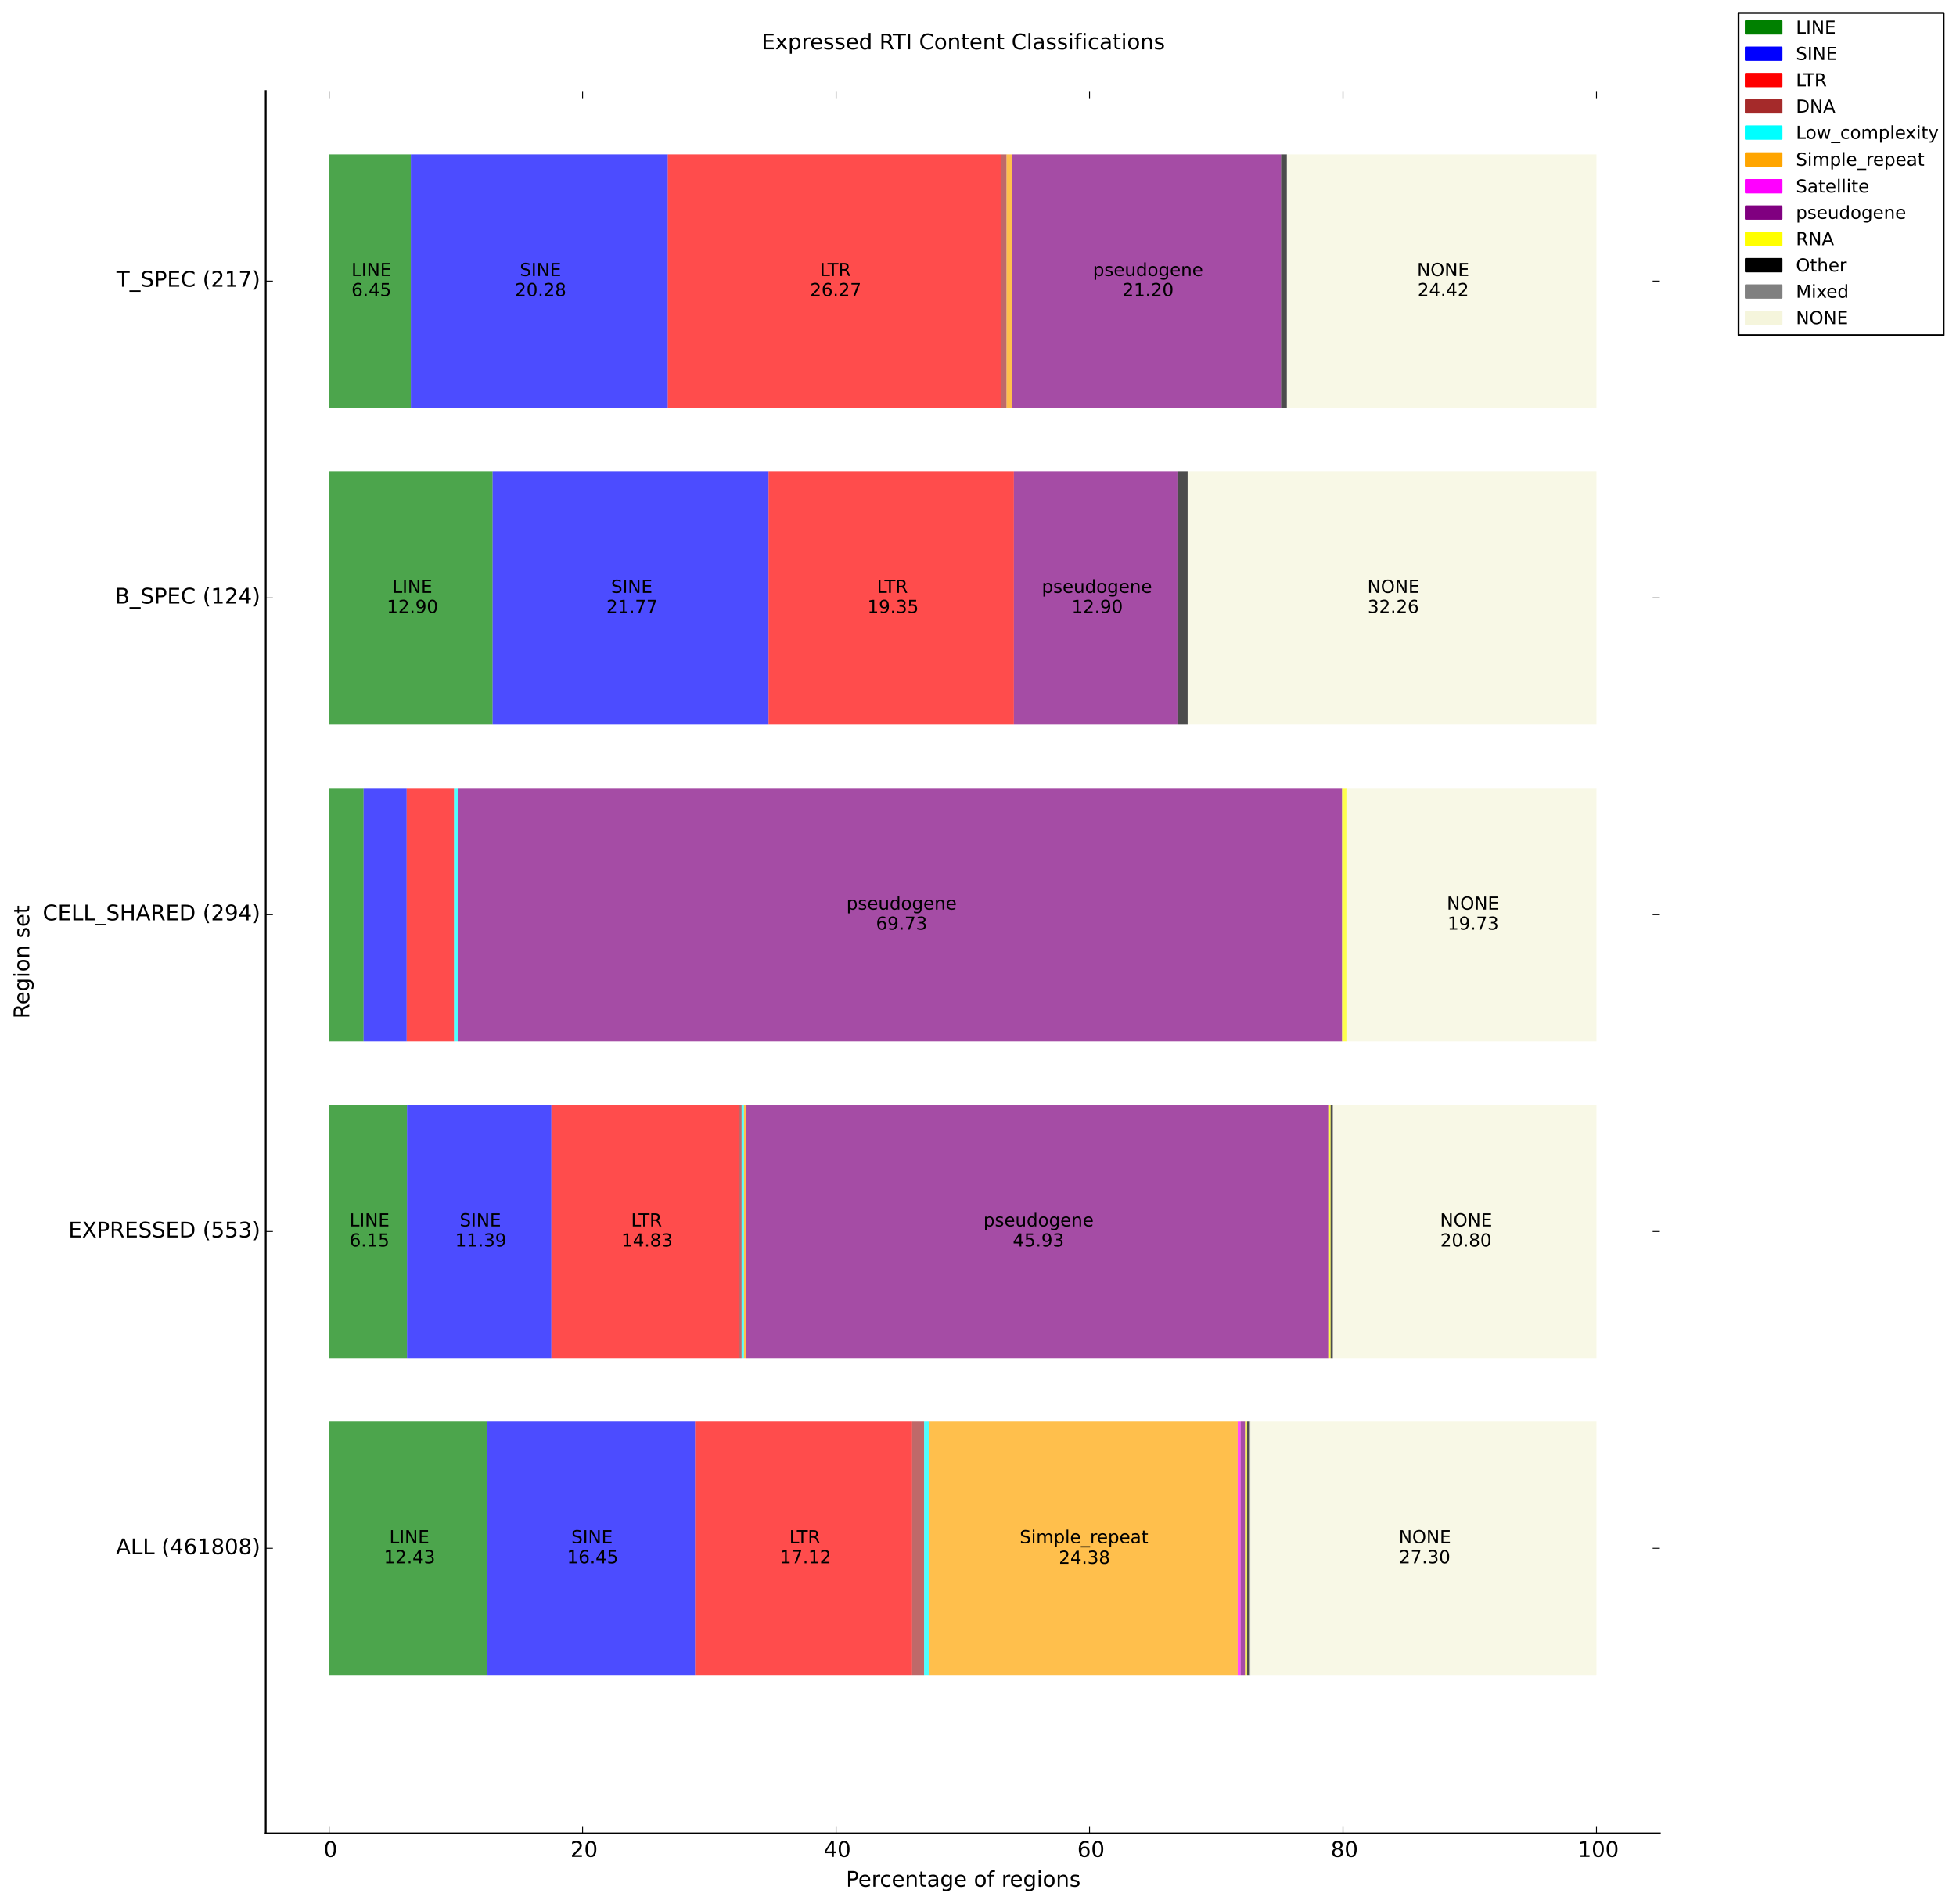 <?xml version="1.0" encoding="utf-8" standalone="no"?>
<!DOCTYPE svg PUBLIC "-//W3C//DTD SVG 1.1//EN"
  "http://www.w3.org/Graphics/SVG/1.1/DTD/svg11.dtd">
<!-- Created with matplotlib (http://matplotlib.org/) -->
<svg height="1062pt" version="1.1" viewBox="0 0 1091 1062" width="1091pt" xmlns="http://www.w3.org/2000/svg" xmlns:xlink="http://www.w3.org/1999/xlink">
 <defs>
  <style type="text/css">
*{stroke-linecap:butt;stroke-linejoin:round;}
  </style>
 </defs>
 <g id="figure_1">
  <g id="patch_1">
   <path d="
M0 1062.23
L1091.3 1062.23
L1091.3 0
L0 0
z
" style="fill:#ffffff;"/>
  </g>
  <g id="axes_1">
   <g id="patch_2">
    <path d="
M148.211 1022.8
L925.811 1022.8
L925.811 50.8
L148.211 50.8
z
" style="fill:#ffffff;"/>
   </g>
   <g id="patch_3">
    <path clip-path="url(#p4085a1b6da)" d="
M183.557 934.436
L271.434 934.436
L271.434 793.055
L183.557 793.055
z
" style="fill:#008000;opacity:0.7;"/>
   </g>
   <g id="patch_4">
    <path clip-path="url(#p4085a1b6da)" d="
M271.434 934.436
L387.723 934.436
L387.723 793.055
L271.434 793.055
z
" style="fill:#0000ff;opacity:0.7;"/>
   </g>
   <g id="patch_5">
    <path clip-path="url(#p4085a1b6da)" d="
M387.723 934.436
L508.775 934.436
L508.775 793.055
L387.723 793.055
z
" style="fill:#ff0000;opacity:0.7;"/>
   </g>
   <g id="patch_6">
    <path clip-path="url(#p4085a1b6da)" d="
M508.775 934.436
L515.465 934.436
L515.465 793.055
L508.775 793.055
z
" style="fill:#a52a2a;opacity:0.7;"/>
   </g>
   <g id="patch_7">
    <path clip-path="url(#p4085a1b6da)" d="
M515.465 934.436
L518.016 934.436
L518.016 793.055
L515.465 793.055
z
" style="fill:#00ffff;opacity:0.7;"/>
   </g>
   <g id="patch_8">
    <path clip-path="url(#p4085a1b6da)" d="
M518.016 934.436
L690.359 934.436
L690.359 793.055
L518.016 793.055
z
" style="fill:#ffa500;opacity:0.7;"/>
   </g>
   <g id="patch_9">
    <path clip-path="url(#p4085a1b6da)" d="
M690.359 934.436
L691.968 934.436
L691.968 793.055
L690.359 793.055
z
" style="fill:#ff00ff;opacity:0.7;"/>
   </g>
   <g id="patch_10">
    <path clip-path="url(#p4085a1b6da)" d="
M691.968 934.436
L694.509 934.436
L694.509 793.055
L691.968 793.055
z
" style="fill:#800080;opacity:0.7;"/>
   </g>
   <g id="patch_11">
    <path clip-path="url(#p4085a1b6da)" d="
M694.509 934.436
L695.581 934.436
L695.581 793.055
L694.509 793.055
z
" style="fill:#ffff00;opacity:0.7;"/>
   </g>
   <g id="patch_12">
    <path clip-path="url(#p4085a1b6da)" d="
M695.581 934.436
L697.064 934.436
L697.064 793.055
L695.581 793.055
z
" style="opacity:0.7;"/>
   </g>
   <g id="patch_13">
    <path clip-path="url(#p4085a1b6da)" d="
M697.064 934.436
L697.456 934.436
L697.456 793.055
L697.064 793.055
z
" style="fill:#808080;opacity:0.7;"/>
   </g>
   <g id="patch_14">
    <path clip-path="url(#p4085a1b6da)" d="
M697.456 934.436
L890.466 934.436
L890.466 793.055
L697.456 793.055
z
" style="fill:#f5f5dc;opacity:0.7;"/>
   </g>
   <g id="patch_15">
    <path clip-path="url(#p4085a1b6da)" d="
M183.557 757.709
L227.019 757.709
L227.019 616.327
L183.557 616.327
z
" style="fill:#008000;opacity:0.7;"/>
   </g>
   <g id="patch_16">
    <path clip-path="url(#p4085a1b6da)" d="
M227.019 757.709
L307.553 757.709
L307.553 616.327
L227.019 616.327
z
" style="fill:#0000ff;opacity:0.7;"/>
   </g>
   <g id="patch_17">
    <path clip-path="url(#p4085a1b6da)" d="
M307.553 757.709
L412.375 757.709
L412.375 616.327
L307.553 616.327
z
" style="fill:#ff0000;opacity:0.7;"/>
   </g>
   <g id="patch_18">
    <path clip-path="url(#p4085a1b6da)" d="
M412.375 757.709
L413.654 757.709
L413.654 616.327
L412.375 616.327
z
" style="fill:#a52a2a;opacity:0.7;"/>
   </g>
   <g id="patch_19">
    <path clip-path="url(#p4085a1b6da)" d="
M413.654 757.709
L414.932 757.709
L414.932 616.327
L413.654 616.327
z
" style="fill:#00ffff;opacity:0.7;"/>
   </g>
   <g id="patch_20">
    <path clip-path="url(#p4085a1b6da)" d="
M414.932 757.709
L416.21 757.709
L416.21 616.327
L414.932 616.327
z
" style="fill:#ffa500;opacity:0.7;"/>
   </g>
   <g id="patch_21">
    <path clip-path="url(#p4085a1b6da)" d="
M416.21 757.709
L416.21 757.709
L416.21 616.327
L416.21 616.327
z
" style="fill:#ff00ff;opacity:0.7;"/>
   </g>
   <g id="patch_22">
    <path clip-path="url(#p4085a1b6da)" d="
M416.21 757.709
L740.903 757.709
L740.903 616.327
L416.21 616.327
z
" style="fill:#800080;opacity:0.7;"/>
   </g>
   <g id="patch_23">
    <path clip-path="url(#p4085a1b6da)" d="
M740.903 757.709
L742.181 757.709
L742.181 616.327
L740.903 616.327
z
" style="fill:#ffff00;opacity:0.7;"/>
   </g>
   <g id="patch_24">
    <path clip-path="url(#p4085a1b6da)" d="
M742.181 757.709
L743.459 757.709
L743.459 616.327
L742.181 616.327
z
" style="opacity:0.7;"/>
   </g>
   <g id="patch_25">
    <path clip-path="url(#p4085a1b6da)" d="
M743.459 757.709
L743.459 757.709
L743.459 616.327
L743.459 616.327
z
" style="fill:#808080;opacity:0.7;"/>
   </g>
   <g id="patch_26">
    <path clip-path="url(#p4085a1b6da)" d="
M743.459 757.709
L890.466 757.709
L890.466 616.327
L743.459 616.327
z
" style="fill:#f5f5dc;opacity:0.7;"/>
   </g>
   <g id="patch_27">
    <path clip-path="url(#p4085a1b6da)" d="
M183.557 580.982
L202.792 580.982
L202.792 439.6
L183.557 439.6
z
" style="fill:#008000;opacity:0.7;"/>
   </g>
   <g id="patch_28">
    <path clip-path="url(#p4085a1b6da)" d="
M202.792 580.982
L226.837 580.982
L226.837 439.6
L202.792 439.6
z
" style="fill:#0000ff;opacity:0.7;"/>
   </g>
   <g id="patch_29">
    <path clip-path="url(#p4085a1b6da)" d="
M226.837 580.982
L253.286 580.982
L253.286 439.6
L226.837 439.6
z
" style="fill:#ff0000;opacity:0.7;"/>
   </g>
   <g id="patch_30">
    <path clip-path="url(#p4085a1b6da)" d="
M253.286 580.982
L253.286 580.982
L253.286 439.6
L253.286 439.6
z
" style="fill:#a52a2a;opacity:0.7;"/>
   </g>
   <g id="patch_31">
    <path clip-path="url(#p4085a1b6da)" d="
M253.286 580.982
L255.69 580.982
L255.69 439.6
L253.286 439.6
z
" style="fill:#00ffff;opacity:0.7;"/>
   </g>
   <g id="patch_32">
    <path clip-path="url(#p4085a1b6da)" d="
M255.69 580.982
L255.69 580.982
L255.69 439.6
L255.69 439.6
z
" style="fill:#ffa500;opacity:0.7;"/>
   </g>
   <g id="patch_33">
    <path clip-path="url(#p4085a1b6da)" d="
M255.69 580.982
L255.69 580.982
L255.69 439.6
L255.69 439.6
z
" style="fill:#ff00ff;opacity:0.7;"/>
   </g>
   <g id="patch_34">
    <path clip-path="url(#p4085a1b6da)" d="
M255.69 580.982
L748.603 580.982
L748.603 439.6
L255.69 439.6
z
" style="fill:#800080;opacity:0.7;"/>
   </g>
   <g id="patch_35">
    <path clip-path="url(#p4085a1b6da)" d="
M748.603 580.982
L751.008 580.982
L751.008 439.6
L748.603 439.6
z
" style="fill:#ffff00;opacity:0.7;"/>
   </g>
   <g id="patch_36">
    <path clip-path="url(#p4085a1b6da)" d="
M751.008 580.982
L751.008 580.982
L751.008 439.6
L751.008 439.6
z
" style="opacity:0.7;"/>
   </g>
   <g id="patch_37">
    <path clip-path="url(#p4085a1b6da)" d="
M751.008 580.982
L751.008 580.982
L751.008 439.6
L751.008 439.6
z
" style="fill:#808080;opacity:0.7;"/>
   </g>
   <g id="patch_38">
    <path clip-path="url(#p4085a1b6da)" d="
M751.008 580.982
L890.466 580.982
L890.466 439.6
L751.008 439.6
z
" style="fill:#f5f5dc;opacity:0.7;"/>
   </g>
   <g id="patch_39">
    <path clip-path="url(#p4085a1b6da)" d="
M183.557 404.255
L274.771 404.255
L274.771 262.873
L183.557 262.873
z
" style="fill:#008000;opacity:0.7;"/>
   </g>
   <g id="patch_40">
    <path clip-path="url(#p4085a1b6da)" d="
M274.771 404.255
L428.695 404.255
L428.695 262.873
L274.771 262.873
z
" style="fill:#0000ff;opacity:0.7;"/>
   </g>
   <g id="patch_41">
    <path clip-path="url(#p4085a1b6da)" d="
M428.695 404.255
L565.516 404.255
L565.516 262.873
L428.695 262.873
z
" style="fill:#ff0000;opacity:0.7;"/>
   </g>
   <g id="patch_42">
    <path clip-path="url(#p4085a1b6da)" d="
M565.516 404.255
L565.516 404.255
L565.516 262.873
L565.516 262.873
z
" style="fill:#a52a2a;opacity:0.7;"/>
   </g>
   <g id="patch_43">
    <path clip-path="url(#p4085a1b6da)" d="
M565.516 404.255
L565.516 404.255
L565.516 262.873
L565.516 262.873
z
" style="fill:#00ffff;opacity:0.7;"/>
   </g>
   <g id="patch_44">
    <path clip-path="url(#p4085a1b6da)" d="
M565.516 404.255
L565.516 404.255
L565.516 262.873
L565.516 262.873
z
" style="fill:#ffa500;opacity:0.7;"/>
   </g>
   <g id="patch_45">
    <path clip-path="url(#p4085a1b6da)" d="
M565.516 404.255
L565.516 404.255
L565.516 262.873
L565.516 262.873
z
" style="fill:#ff00ff;opacity:0.7;"/>
   </g>
   <g id="patch_46">
    <path clip-path="url(#p4085a1b6da)" d="
M565.516 404.255
L656.73 404.255
L656.73 262.873
L565.516 262.873
z
" style="fill:#800080;opacity:0.7;"/>
   </g>
   <g id="patch_47">
    <path clip-path="url(#p4085a1b6da)" d="
M656.73 404.255
L656.73 404.255
L656.73 262.873
L656.73 262.873
z
" style="fill:#ffff00;opacity:0.7;"/>
   </g>
   <g id="patch_48">
    <path clip-path="url(#p4085a1b6da)" d="
M656.73 404.255
L662.431 404.255
L662.431 262.873
L656.73 262.873
z
" style="opacity:0.7;"/>
   </g>
   <g id="patch_49">
    <path clip-path="url(#p4085a1b6da)" d="
M662.431 404.255
L662.431 404.255
L662.431 262.873
L662.431 262.873
z
" style="fill:#808080;opacity:0.7;"/>
   </g>
   <g id="patch_50">
    <path clip-path="url(#p4085a1b6da)" d="
M662.431 404.255
L890.466 404.255
L890.466 262.873
L662.431 262.873
z
" style="fill:#f5f5dc;opacity:0.7;"/>
   </g>
   <g id="patch_51">
    <path clip-path="url(#p4085a1b6da)" d="
M183.557 227.527
L229.164 227.527
L229.164 86.145
L183.557 86.145
z
" style="fill:#008000;opacity:0.7;"/>
   </g>
   <g id="patch_52">
    <path clip-path="url(#p4085a1b6da)" d="
M229.164 227.527
L372.5 227.527
L372.5 86.145
L229.164 86.145
z
" style="fill:#0000ff;opacity:0.7;"/>
   </g>
   <g id="patch_53">
    <path clip-path="url(#p4085a1b6da)" d="
M372.5 227.527
L558.186 227.527
L558.186 86.145
L372.5 86.145
z
" style="fill:#ff0000;opacity:0.7;"/>
   </g>
   <g id="patch_54">
    <path clip-path="url(#p4085a1b6da)" d="
M558.186 227.527
L561.444 227.527
L561.444 86.145
L558.186 86.145
z
" style="fill:#a52a2a;opacity:0.7;"/>
   </g>
   <g id="patch_55">
    <path clip-path="url(#p4085a1b6da)" d="
M561.444 227.527
L561.444 227.527
L561.444 86.145
L561.444 86.145
z
" style="fill:#00ffff;opacity:0.7;"/>
   </g>
   <g id="patch_56">
    <path clip-path="url(#p4085a1b6da)" d="
M561.444 227.527
L564.701 227.527
L564.701 86.145
L561.444 86.145
z
" style="fill:#ffa500;opacity:0.7;"/>
   </g>
   <g id="patch_57">
    <path clip-path="url(#p4085a1b6da)" d="
M564.701 227.527
L564.701 227.527
L564.701 86.145
L564.701 86.145
z
" style="fill:#ff00ff;opacity:0.7;"/>
   </g>
   <g id="patch_58">
    <path clip-path="url(#p4085a1b6da)" d="
M564.701 227.527
L714.553 227.527
L714.553 86.145
L564.701 86.145
z
" style="fill:#800080;opacity:0.7;"/>
   </g>
   <g id="patch_59">
    <path clip-path="url(#p4085a1b6da)" d="
M714.553 227.527
L714.553 227.527
L714.553 86.145
L714.553 86.145
z
" style="fill:#ffff00;opacity:0.7;"/>
   </g>
   <g id="patch_60">
    <path clip-path="url(#p4085a1b6da)" d="
M714.553 227.527
L717.811 227.527
L717.811 86.145
L714.553 86.145
z
" style="opacity:0.7;"/>
   </g>
   <g id="patch_61">
    <path clip-path="url(#p4085a1b6da)" d="
M717.811 227.527
L717.811 227.527
L717.811 86.145
L717.811 86.145
z
" style="fill:#808080;opacity:0.7;"/>
   </g>
   <g id="patch_62">
    <path clip-path="url(#p4085a1b6da)" d="
M717.811 227.527
L890.466 227.527
L890.466 86.145
L717.811 86.145
z
" style="fill:#f5f5dc;opacity:0.7;"/>
   </g>
   <g id="patch_63">
    <path d="
M148.211 1022.8
L925.811 1022.8" style="fill:none;stroke:#000000;stroke-linecap:square;stroke-linejoin:miter;"/>
   </g>
   <g id="patch_64">
    <path d="
M148.211 1022.8
L148.211 50.8" style="fill:none;stroke:#000000;stroke-linecap:square;stroke-linejoin:miter;"/>
   </g>
   <g id="matplotlib.axis_1">
    <g id="xtick_1">
     <g id="line2d_1">
      <defs>
       <path d="
M0 0
L0 -4" id="m93b0483c22" style="stroke:#000000;stroke-width:0.5;"/>
      </defs>
      <g>
       <use style="stroke:#000000;stroke-width:0.5;" x="183.557" xlink:href="#m93b0483c22" y="1022.8"/>
      </g>
     </g>
     <g id="line2d_2">
      <defs>
       <path d="
M0 0
L0 4" id="m741efc42ff" style="stroke:#000000;stroke-width:0.5;"/>
      </defs>
      <g>
       <use style="stroke:#000000;stroke-width:0.5;" x="183.557" xlink:href="#m741efc42ff" y="50.8"/>
      </g>
     </g>
     <g id="text_1">
      <!-- 0 -->
      <defs>
       <path d="
M31.781 66.406
Q24.172 66.406 20.328 58.906
Q16.5 51.422 16.5 36.375
Q16.5 21.391 20.328 13.891
Q24.172 6.391 31.781 6.391
Q39.453 6.391 43.281 13.891
Q47.125 21.391 47.125 36.375
Q47.125 51.422 43.281 58.906
Q39.453 66.406 31.781 66.406
M31.781 74.219
Q44.047 74.219 50.516 64.516
Q56.984 54.828 56.984 36.375
Q56.984 17.969 50.516 8.266
Q44.047 -1.422 31.781 -1.422
Q19.531 -1.422 13.062 8.266
Q6.594 17.969 6.594 36.375
Q6.594 54.828 13.062 64.516
Q19.531 74.219 31.781 74.219" id="DejaVuSans-30"/>
      </defs>
      <g transform="translate(180.533 1035.918)scale(0.12 -0.12)">
       <use xlink:href="#DejaVuSans-30"/>
      </g>
     </g>
    </g>
    <g id="xtick_2">
     <g id="line2d_3">
      <g>
       <use style="stroke:#000000;stroke-width:0.5;" x="324.939" xlink:href="#m93b0483c22" y="1022.8"/>
      </g>
     </g>
     <g id="line2d_4">
      <g>
       <use style="stroke:#000000;stroke-width:0.5;" x="324.939" xlink:href="#m741efc42ff" y="50.8"/>
      </g>
     </g>
     <g id="text_2">
      <!-- 20 -->
      <defs>
       <path d="
M19.188 8.297
L53.609 8.297
L53.609 0
L7.328 0
L7.328 8.297
Q12.938 14.109 22.625 23.891
Q32.328 33.688 34.812 36.531
Q39.547 41.844 41.422 45.531
Q43.312 49.219 43.312 52.781
Q43.312 58.594 39.234 62.25
Q35.156 65.922 28.609 65.922
Q23.969 65.922 18.812 64.312
Q13.672 62.703 7.812 59.422
L7.812 69.391
Q13.766 71.781 18.938 73
Q24.125 74.219 28.422 74.219
Q39.75 74.219 46.484 68.547
Q53.219 62.891 53.219 53.422
Q53.219 48.922 51.531 44.891
Q49.859 40.875 45.406 35.406
Q44.188 33.984 37.641 27.219
Q31.109 20.453 19.188 8.297" id="DejaVuSans-32"/>
      </defs>
      <g transform="translate(318.142 1035.918)scale(0.12 -0.12)">
       <use xlink:href="#DejaVuSans-32"/>
       <use x="63.623" xlink:href="#DejaVuSans-30"/>
      </g>
     </g>
    </g>
    <g id="xtick_3">
     <g id="line2d_5">
      <g>
       <use style="stroke:#000000;stroke-width:0.5;" x="466.32" xlink:href="#m93b0483c22" y="1022.8"/>
      </g>
     </g>
     <g id="line2d_6">
      <g>
       <use style="stroke:#000000;stroke-width:0.5;" x="466.32" xlink:href="#m741efc42ff" y="50.8"/>
      </g>
     </g>
     <g id="text_3">
      <!-- 40 -->
      <defs>
       <path d="
M37.797 64.312
L12.891 25.391
L37.797 25.391
z

M35.203 72.906
L47.609 72.906
L47.609 25.391
L58.016 25.391
L58.016 17.188
L47.609 17.188
L47.609 0
L37.797 0
L37.797 17.188
L4.891 17.188
L4.891 26.703
z
" id="DejaVuSans-34"/>
      </defs>
      <g transform="translate(459.377 1035.918)scale(0.12 -0.12)">
       <use xlink:href="#DejaVuSans-34"/>
       <use x="63.623" xlink:href="#DejaVuSans-30"/>
      </g>
     </g>
    </g>
    <g id="xtick_4">
     <g id="line2d_7">
      <g>
       <use style="stroke:#000000;stroke-width:0.5;" x="607.702" xlink:href="#m93b0483c22" y="1022.8"/>
      </g>
     </g>
     <g id="line2d_8">
      <g>
       <use style="stroke:#000000;stroke-width:0.5;" x="607.702" xlink:href="#m741efc42ff" y="50.8"/>
      </g>
     </g>
     <g id="text_4">
      <!-- 60 -->
      <defs>
       <path d="
M33.016 40.375
Q26.375 40.375 22.484 35.828
Q18.609 31.297 18.609 23.391
Q18.609 15.531 22.484 10.953
Q26.375 6.391 33.016 6.391
Q39.656 6.391 43.531 10.953
Q47.406 15.531 47.406 23.391
Q47.406 31.297 43.531 35.828
Q39.656 40.375 33.016 40.375
M52.594 71.297
L52.594 62.312
Q48.875 64.062 45.094 64.984
Q41.312 65.922 37.594 65.922
Q27.828 65.922 22.672 59.328
Q17.531 52.734 16.797 39.406
Q19.672 43.656 24.016 45.922
Q28.375 48.188 33.594 48.188
Q44.578 48.188 50.953 41.516
Q57.328 34.859 57.328 23.391
Q57.328 12.156 50.688 5.359
Q44.047 -1.422 33.016 -1.422
Q20.359 -1.422 13.672 8.266
Q6.984 17.969 6.984 36.375
Q6.984 53.656 15.188 63.938
Q23.391 74.219 37.203 74.219
Q40.922 74.219 44.703 73.484
Q48.484 72.75 52.594 71.297" id="DejaVuSans-36"/>
      </defs>
      <g transform="translate(600.885 1035.918)scale(0.12 -0.12)">
       <use xlink:href="#DejaVuSans-36"/>
       <use x="63.623" xlink:href="#DejaVuSans-30"/>
      </g>
     </g>
    </g>
    <g id="xtick_5">
     <g id="line2d_9">
      <g>
       <use style="stroke:#000000;stroke-width:0.5;" x="749.084" xlink:href="#m93b0483c22" y="1022.8"/>
      </g>
     </g>
     <g id="line2d_10">
      <g>
       <use style="stroke:#000000;stroke-width:0.5;" x="749.084" xlink:href="#m741efc42ff" y="50.8"/>
      </g>
     </g>
     <g id="text_5">
      <!-- 80 -->
      <defs>
       <path d="
M31.781 34.625
Q24.75 34.625 20.719 30.859
Q16.703 27.094 16.703 20.516
Q16.703 13.922 20.719 10.156
Q24.75 6.391 31.781 6.391
Q38.812 6.391 42.859 10.172
Q46.922 13.969 46.922 20.516
Q46.922 27.094 42.891 30.859
Q38.875 34.625 31.781 34.625
M21.922 38.812
Q15.578 40.375 12.031 44.719
Q8.5 49.078 8.5 55.328
Q8.5 64.062 14.719 69.141
Q20.953 74.219 31.781 74.219
Q42.672 74.219 48.875 69.141
Q55.078 64.062 55.078 55.328
Q55.078 49.078 51.531 44.719
Q48 40.375 41.703 38.812
Q48.828 37.156 52.797 32.312
Q56.781 27.484 56.781 20.516
Q56.781 9.906 50.312 4.234
Q43.844 -1.422 31.781 -1.422
Q19.734 -1.422 13.25 4.234
Q6.781 9.906 6.781 20.516
Q6.781 27.484 10.781 32.312
Q14.797 37.156 21.922 38.812
M18.312 54.391
Q18.312 48.734 21.844 45.562
Q25.391 42.391 31.781 42.391
Q38.141 42.391 41.719 45.562
Q45.312 48.734 45.312 54.391
Q45.312 60.062 41.719 63.234
Q38.141 66.406 31.781 66.406
Q25.391 66.406 21.844 63.234
Q18.312 60.062 18.312 54.391" id="DejaVuSans-38"/>
      </defs>
      <g transform="translate(742.254 1035.918)scale(0.12 -0.12)">
       <use xlink:href="#DejaVuSans-38"/>
       <use x="63.623" xlink:href="#DejaVuSans-30"/>
      </g>
     </g>
    </g>
    <g id="xtick_6">
     <g id="line2d_11">
      <g>
       <use style="stroke:#000000;stroke-width:0.5;" x="890.466" xlink:href="#m93b0483c22" y="1022.8"/>
      </g>
     </g>
     <g id="line2d_12">
      <g>
       <use style="stroke:#000000;stroke-width:0.5;" x="890.466" xlink:href="#m741efc42ff" y="50.8"/>
      </g>
     </g>
     <g id="text_6">
      <!-- 100 -->
      <defs>
       <path d="
M12.406 8.297
L28.516 8.297
L28.516 63.922
L10.984 60.406
L10.984 69.391
L28.422 72.906
L38.281 72.906
L38.281 8.297
L54.391 8.297
L54.391 0
L12.406 0
z
" id="DejaVuSans-31"/>
      </defs>
      <g transform="translate(880.071 1035.918)scale(0.12 -0.12)">
       <use xlink:href="#DejaVuSans-31"/>
       <use x="63.623" xlink:href="#DejaVuSans-30"/>
       <use x="127.246" xlink:href="#DejaVuSans-30"/>
      </g>
     </g>
    </g>
    <g id="text_7">
     <!-- Percentage of regions -->
     <defs>
      <path d="
M56.203 29.594
L56.203 25.203
L14.891 25.203
Q15.484 15.922 20.484 11.062
Q25.484 6.203 34.422 6.203
Q39.594 6.203 44.453 7.469
Q49.312 8.734 54.109 11.281
L54.109 2.781
Q49.266 0.734 44.188 -0.344
Q39.109 -1.422 33.891 -1.422
Q20.797 -1.422 13.156 6.188
Q5.516 13.812 5.516 26.812
Q5.516 40.234 12.766 48.109
Q20.016 56 32.328 56
Q43.359 56 49.781 48.891
Q56.203 41.797 56.203 29.594
M47.219 32.234
Q47.125 39.594 43.094 43.984
Q39.062 48.391 32.422 48.391
Q24.906 48.391 20.391 44.141
Q15.875 39.891 15.188 32.172
z
" id="DejaVuSans-65"/>
      <path d="
M9.422 54.688
L18.406 54.688
L18.406 0
L9.422 0
z

M9.422 75.984
L18.406 75.984
L18.406 64.594
L9.422 64.594
z
" id="DejaVuSans-69"/>
      <path d="
M30.609 48.391
Q23.391 48.391 19.188 42.75
Q14.984 37.109 14.984 27.297
Q14.984 17.484 19.156 11.844
Q23.344 6.203 30.609 6.203
Q37.797 6.203 41.984 11.859
Q46.188 17.531 46.188 27.297
Q46.188 37.016 41.984 42.703
Q37.797 48.391 30.609 48.391
M30.609 56
Q42.328 56 49.016 48.375
Q55.719 40.766 55.719 27.297
Q55.719 13.875 49.016 6.219
Q42.328 -1.422 30.609 -1.422
Q18.844 -1.422 12.172 6.219
Q5.516 13.875 5.516 27.297
Q5.516 40.766 12.172 48.375
Q18.844 56 30.609 56" id="DejaVuSans-6f"/>
      <path d="
M54.891 33.016
L54.891 0
L45.906 0
L45.906 32.719
Q45.906 40.484 42.875 44.328
Q39.844 48.188 33.797 48.188
Q26.516 48.188 22.312 43.547
Q18.109 38.922 18.109 30.906
L18.109 0
L9.078 0
L9.078 54.688
L18.109 54.688
L18.109 46.188
Q21.344 51.125 25.703 53.562
Q30.078 56 35.797 56
Q45.219 56 50.047 50.172
Q54.891 44.344 54.891 33.016" id="DejaVuSans-6e"/>
      <path d="
M34.281 27.484
Q23.391 27.484 19.188 25
Q14.984 22.516 14.984 16.5
Q14.984 11.719 18.141 8.906
Q21.297 6.109 26.703 6.109
Q34.188 6.109 38.703 11.406
Q43.219 16.703 43.219 25.484
L43.219 27.484
z

M52.203 31.203
L52.203 0
L43.219 0
L43.219 8.297
Q40.141 3.328 35.547 0.953
Q30.953 -1.422 24.312 -1.422
Q15.922 -1.422 10.953 3.297
Q6 8.016 6 15.922
Q6 25.141 12.172 29.828
Q18.359 34.516 30.609 34.516
L43.219 34.516
L43.219 35.406
Q43.219 41.609 39.141 45
Q35.062 48.391 27.688 48.391
Q23 48.391 18.547 47.266
Q14.109 46.141 10.016 43.891
L10.016 52.203
Q14.938 54.109 19.578 55.047
Q24.219 56 28.609 56
Q40.484 56 46.344 49.844
Q52.203 43.703 52.203 31.203" id="DejaVuSans-61"/>
      <path id="DejaVuSans-20"/>
      <path d="
M45.406 27.984
Q45.406 37.75 41.375 43.109
Q37.359 48.484 30.078 48.484
Q22.859 48.484 18.828 43.109
Q14.797 37.75 14.797 27.984
Q14.797 18.266 18.828 12.891
Q22.859 7.516 30.078 7.516
Q37.359 7.516 41.375 12.891
Q45.406 18.266 45.406 27.984
M54.391 6.781
Q54.391 -7.172 48.188 -13.984
Q42 -20.797 29.203 -20.797
Q24.469 -20.797 20.266 -20.094
Q16.062 -19.391 12.109 -17.922
L12.109 -9.188
Q16.062 -11.328 19.922 -12.344
Q23.781 -13.375 27.781 -13.375
Q36.625 -13.375 41.016 -8.766
Q45.406 -4.156 45.406 5.172
L45.406 9.625
Q42.625 4.781 38.281 2.391
Q33.938 0 27.875 0
Q17.828 0 11.672 7.656
Q5.516 15.328 5.516 27.984
Q5.516 40.672 11.672 48.328
Q17.828 56 27.875 56
Q33.938 56 38.281 53.609
Q42.625 51.219 45.406 46.391
L45.406 54.688
L54.391 54.688
z
" id="DejaVuSans-67"/>
      <path d="
M37.109 75.984
L37.109 68.5
L28.516 68.5
Q23.688 68.5 21.797 66.547
Q19.922 64.594 19.922 59.516
L19.922 54.688
L34.719 54.688
L34.719 47.703
L19.922 47.703
L19.922 0
L10.891 0
L10.891 47.703
L2.297 47.703
L2.297 54.688
L10.891 54.688
L10.891 58.5
Q10.891 67.625 15.141 71.797
Q19.391 75.984 28.609 75.984
z
" id="DejaVuSans-66"/>
      <path d="
M18.312 70.219
L18.312 54.688
L36.812 54.688
L36.812 47.703
L18.312 47.703
L18.312 18.016
Q18.312 11.328 20.141 9.422
Q21.969 7.516 27.594 7.516
L36.812 7.516
L36.812 0
L27.594 0
Q17.188 0 13.234 3.875
Q9.281 7.766 9.281 18.016
L9.281 47.703
L2.688 47.703
L2.688 54.688
L9.281 54.688
L9.281 70.219
z
" id="DejaVuSans-74"/>
      <path d="
M19.672 64.797
L19.672 37.406
L32.078 37.406
Q38.969 37.406 42.719 40.969
Q46.484 44.531 46.484 51.125
Q46.484 57.672 42.719 61.234
Q38.969 64.797 32.078 64.797
z

M9.812 72.906
L32.078 72.906
Q44.344 72.906 50.609 67.359
Q56.891 61.812 56.891 51.125
Q56.891 40.328 50.609 34.812
Q44.344 29.297 32.078 29.297
L19.672 29.297
L19.672 0
L9.812 0
z
" id="DejaVuSans-50"/>
      <path d="
M48.781 52.594
L48.781 44.188
Q44.969 46.297 41.141 47.344
Q37.312 48.391 33.406 48.391
Q24.656 48.391 19.812 42.844
Q14.984 37.312 14.984 27.297
Q14.984 17.281 19.812 11.734
Q24.656 6.203 33.406 6.203
Q37.312 6.203 41.141 7.25
Q44.969 8.297 48.781 10.406
L48.781 2.094
Q45.016 0.344 40.984 -0.531
Q36.969 -1.422 32.422 -1.422
Q20.062 -1.422 12.781 6.344
Q5.516 14.109 5.516 27.297
Q5.516 40.672 12.859 48.328
Q20.219 56 33.016 56
Q37.156 56 41.109 55.141
Q45.062 54.297 48.781 52.594" id="DejaVuSans-63"/>
      <path d="
M44.281 53.078
L44.281 44.578
Q40.484 46.531 36.375 47.5
Q32.281 48.484 27.875 48.484
Q21.188 48.484 17.844 46.438
Q14.5 44.391 14.5 40.281
Q14.5 37.156 16.891 35.375
Q19.281 33.594 26.516 31.984
L29.594 31.297
Q39.156 29.25 43.188 25.516
Q47.219 21.781 47.219 15.094
Q47.219 7.469 41.188 3.016
Q35.156 -1.422 24.609 -1.422
Q20.219 -1.422 15.453 -0.562
Q10.688 0.297 5.422 2
L5.422 11.281
Q10.406 8.688 15.234 7.391
Q20.062 6.109 24.812 6.109
Q31.156 6.109 34.562 8.281
Q37.984 10.453 37.984 14.406
Q37.984 18.062 35.516 20.016
Q33.062 21.969 24.703 23.781
L21.578 24.516
Q13.234 26.266 9.516 29.906
Q5.812 33.547 5.812 39.891
Q5.812 47.609 11.281 51.797
Q16.75 56 26.812 56
Q31.781 56 36.172 55.266
Q40.578 54.547 44.281 53.078" id="DejaVuSans-73"/>
      <path d="
M41.109 46.297
Q39.594 47.172 37.812 47.578
Q36.031 48 33.891 48
Q26.266 48 22.188 43.047
Q18.109 38.094 18.109 28.812
L18.109 0
L9.078 0
L9.078 54.688
L18.109 54.688
L18.109 46.188
Q20.953 51.172 25.484 53.578
Q30.031 56 36.531 56
Q37.453 56 38.578 55.875
Q39.703 55.766 41.062 55.516
z
" id="DejaVuSans-72"/>
     </defs>
     <g transform="translate(471.861 1052.532)scale(0.12 -0.12)">
      <use xlink:href="#DejaVuSans-50"/>
      <use x="56.678" xlink:href="#DejaVuSans-65"/>
      <use x="118.201" xlink:href="#DejaVuSans-72"/>
      <use x="157.064" xlink:href="#DejaVuSans-63"/>
      <use x="212.045" xlink:href="#DejaVuSans-65"/>
      <use x="273.568" xlink:href="#DejaVuSans-6e"/>
      <use x="336.947" xlink:href="#DejaVuSans-74"/>
      <use x="376.156" xlink:href="#DejaVuSans-61"/>
      <use x="437.436" xlink:href="#DejaVuSans-67"/>
      <use x="500.912" xlink:href="#DejaVuSans-65"/>
      <use x="562.436" xlink:href="#DejaVuSans-20"/>
      <use x="594.223" xlink:href="#DejaVuSans-6f"/>
      <use x="655.404" xlink:href="#DejaVuSans-66"/>
      <use x="690.609" xlink:href="#DejaVuSans-20"/>
      <use x="722.396" xlink:href="#DejaVuSans-72"/>
      <use x="761.26" xlink:href="#DejaVuSans-65"/>
      <use x="822.783" xlink:href="#DejaVuSans-67"/>
      <use x="886.26" xlink:href="#DejaVuSans-69"/>
      <use x="914.043" xlink:href="#DejaVuSans-6f"/>
      <use x="975.225" xlink:href="#DejaVuSans-6e"/>
      <use x="1038.604" xlink:href="#DejaVuSans-73"/>
     </g>
    </g>
   </g>
   <g id="matplotlib.axis_2">
    <g id="ytick_1">
     <g id="line2d_13">
      <defs>
       <path d="
M0 0
L4 0" id="m728421d6d4" style="stroke:#000000;stroke-width:0.5;"/>
      </defs>
      <g>
       <use style="stroke:#000000;stroke-width:0.5;" x="148.211" xlink:href="#m728421d6d4" y="863.745"/>
      </g>
     </g>
     <g id="line2d_14">
      <defs>
       <path d="
M0 0
L-4 0" id="mcb0005524f" style="stroke:#000000;stroke-width:0.5;"/>
      </defs>
      <g>
       <use style="stroke:#000000;stroke-width:0.5;" x="925.811" xlink:href="#mcb0005524f" y="863.745"/>
      </g>
     </g>
     <g id="text_8">
      <!-- ALL (461808) -->
      <defs>
       <path d="
M31 75.875
Q24.469 64.656 21.281 53.656
Q18.109 42.672 18.109 31.391
Q18.109 20.125 21.312 9.062
Q24.516 -2 31 -13.188
L23.188 -13.188
Q15.875 -1.703 12.234 9.375
Q8.594 20.453 8.594 31.391
Q8.594 42.281 12.203 53.312
Q15.828 64.359 23.188 75.875
z
" id="DejaVuSans-28"/>
       <path d="
M8.016 75.875
L15.828 75.875
Q23.141 64.359 26.781 53.312
Q30.422 42.281 30.422 31.391
Q30.422 20.453 26.781 9.375
Q23.141 -1.703 15.828 -13.188
L8.016 -13.188
Q14.5 -2 17.703 9.062
Q20.906 20.125 20.906 31.391
Q20.906 42.672 17.703 53.656
Q14.5 64.656 8.016 75.875" id="DejaVuSans-29"/>
       <path d="
M34.188 63.188
L20.797 26.906
L47.609 26.906
z

M28.609 72.906
L39.797 72.906
L67.578 0
L57.328 0
L50.688 18.703
L17.828 18.703
L11.188 0
L0.781 0
z
" id="DejaVuSans-41"/>
       <path d="
M9.812 72.906
L19.672 72.906
L19.672 8.297
L55.172 8.297
L55.172 0
L9.812 0
z
" id="DejaVuSans-4c"/>
      </defs>
      <g transform="translate(64.674 867.057)scale(0.12 -0.12)">
       <use xlink:href="#DejaVuSans-41"/>
       <use x="68.408" xlink:href="#DejaVuSans-4c"/>
       <use x="124.121" xlink:href="#DejaVuSans-4c"/>
       <use x="179.834" xlink:href="#DejaVuSans-20"/>
       <use x="211.621" xlink:href="#DejaVuSans-28"/>
       <use x="250.635" xlink:href="#DejaVuSans-34"/>
       <use x="314.258" xlink:href="#DejaVuSans-36"/>
       <use x="377.881" xlink:href="#DejaVuSans-31"/>
       <use x="441.504" xlink:href="#DejaVuSans-38"/>
       <use x="505.127" xlink:href="#DejaVuSans-30"/>
       <use x="568.75" xlink:href="#DejaVuSans-38"/>
       <use x="632.373" xlink:href="#DejaVuSans-29"/>
      </g>
     </g>
    </g>
    <g id="ytick_2">
     <g id="line2d_15">
      <g>
       <use style="stroke:#000000;stroke-width:0.5;" x="148.211" xlink:href="#m728421d6d4" y="687.018"/>
      </g>
     </g>
     <g id="line2d_16">
      <g>
       <use style="stroke:#000000;stroke-width:0.5;" x="925.811" xlink:href="#mcb0005524f" y="687.018"/>
      </g>
     </g>
     <g id="text_9">
      <!-- EXPRESSED (553) -->
      <defs>
       <path d="
M19.672 64.797
L19.672 8.109
L31.594 8.109
Q46.688 8.109 53.688 14.938
Q60.688 21.781 60.688 36.531
Q60.688 51.172 53.688 57.984
Q46.688 64.797 31.594 64.797
z

M9.812 72.906
L30.078 72.906
Q51.266 72.906 61.172 64.094
Q71.094 55.281 71.094 36.531
Q71.094 17.672 61.125 8.828
Q51.172 0 30.078 0
L9.812 0
z
" id="DejaVuSans-44"/>
       <path d="
M9.812 72.906
L55.906 72.906
L55.906 64.594
L19.672 64.594
L19.672 43.016
L54.391 43.016
L54.391 34.719
L19.672 34.719
L19.672 8.297
L56.781 8.297
L56.781 0
L9.812 0
z
" id="DejaVuSans-45"/>
       <path d="
M40.578 39.312
Q47.656 37.797 51.625 33
Q55.609 28.219 55.609 21.188
Q55.609 10.406 48.188 4.484
Q40.766 -1.422 27.094 -1.422
Q22.516 -1.422 17.656 -0.516
Q12.797 0.391 7.625 2.203
L7.625 11.719
Q11.719 9.328 16.594 8.109
Q21.484 6.891 26.812 6.891
Q36.078 6.891 40.938 10.547
Q45.797 14.203 45.797 21.188
Q45.797 27.641 41.281 31.266
Q36.766 34.906 28.719 34.906
L20.219 34.906
L20.219 43.016
L29.109 43.016
Q36.375 43.016 40.234 45.922
Q44.094 48.828 44.094 54.297
Q44.094 59.906 40.109 62.906
Q36.141 65.922 28.719 65.922
Q24.656 65.922 20.016 65.031
Q15.375 64.156 9.812 62.312
L9.812 71.094
Q15.438 72.656 20.344 73.438
Q25.25 74.219 29.594 74.219
Q40.828 74.219 47.359 69.109
Q53.906 64.016 53.906 55.328
Q53.906 49.266 50.438 45.094
Q46.969 40.922 40.578 39.312" id="DejaVuSans-33"/>
       <path d="
M6.297 72.906
L16.891 72.906
L35.016 45.797
L53.219 72.906
L63.812 72.906
L40.375 37.891
L65.375 0
L54.781 0
L34.281 31
L13.625 0
L2.984 0
L29 38.922
z
" id="DejaVuSans-58"/>
       <path d="
M10.797 72.906
L49.516 72.906
L49.516 64.594
L19.828 64.594
L19.828 46.734
Q21.969 47.469 24.109 47.828
Q26.266 48.188 28.422 48.188
Q40.625 48.188 47.75 41.5
Q54.891 34.812 54.891 23.391
Q54.891 11.625 47.562 5.094
Q40.234 -1.422 26.906 -1.422
Q22.312 -1.422 17.547 -0.641
Q12.797 0.141 7.719 1.703
L7.719 11.625
Q12.109 9.234 16.797 8.062
Q21.484 6.891 26.703 6.891
Q35.156 6.891 40.078 11.328
Q45.016 15.766 45.016 23.391
Q45.016 31 40.078 35.438
Q35.156 39.891 26.703 39.891
Q22.75 39.891 18.812 39.016
Q14.891 38.141 10.797 36.281
z
" id="DejaVuSans-35"/>
       <path d="
M53.516 70.516
L53.516 60.891
Q47.906 63.578 42.922 64.891
Q37.938 66.219 33.297 66.219
Q25.25 66.219 20.875 63.094
Q16.5 59.969 16.5 54.203
Q16.5 49.359 19.406 46.891
Q22.312 44.438 30.422 42.922
L36.375 41.703
Q47.406 39.594 52.656 34.297
Q57.906 29 57.906 20.125
Q57.906 9.516 50.797 4.047
Q43.703 -1.422 29.984 -1.422
Q24.812 -1.422 18.969 -0.25
Q13.141 0.922 6.891 3.219
L6.891 13.375
Q12.891 10.016 18.656 8.297
Q24.422 6.594 29.984 6.594
Q38.422 6.594 43.016 9.906
Q47.609 13.234 47.609 19.391
Q47.609 24.75 44.312 27.781
Q41.016 30.812 33.5 32.328
L27.484 33.5
Q16.453 35.688 11.516 40.375
Q6.594 45.062 6.594 53.422
Q6.594 63.094 13.406 68.656
Q20.219 74.219 32.172 74.219
Q37.312 74.219 42.625 73.281
Q47.953 72.359 53.516 70.516" id="DejaVuSans-53"/>
       <path d="
M44.391 34.188
Q47.562 33.109 50.562 29.594
Q53.562 26.078 56.594 19.922
L66.609 0
L56 0
L46.688 18.703
Q43.062 26.031 39.672 28.422
Q36.281 30.812 30.422 30.812
L19.672 30.812
L19.672 0
L9.812 0
L9.812 72.906
L32.078 72.906
Q44.578 72.906 50.734 67.672
Q56.891 62.453 56.891 51.906
Q56.891 45.016 53.688 40.469
Q50.484 35.938 44.391 34.188
M19.672 64.797
L19.672 38.922
L32.078 38.922
Q39.203 38.922 42.844 42.219
Q46.484 45.516 46.484 51.906
Q46.484 58.297 42.844 61.547
Q39.203 64.797 32.078 64.797
z
" id="DejaVuSans-52"/>
      </defs>
      <g transform="translate(38.142 690.329)scale(0.12 -0.12)">
       <use xlink:href="#DejaVuSans-45"/>
       <use x="63.184" xlink:href="#DejaVuSans-58"/>
       <use x="131.689" xlink:href="#DejaVuSans-50"/>
       <use x="191.992" xlink:href="#DejaVuSans-52"/>
       <use x="261.475" xlink:href="#DejaVuSans-45"/>
       <use x="324.658" xlink:href="#DejaVuSans-53"/>
       <use x="388.135" xlink:href="#DejaVuSans-53"/>
       <use x="451.611" xlink:href="#DejaVuSans-45"/>
       <use x="514.795" xlink:href="#DejaVuSans-44"/>
       <use x="591.797" xlink:href="#DejaVuSans-20"/>
       <use x="623.584" xlink:href="#DejaVuSans-28"/>
       <use x="662.598" xlink:href="#DejaVuSans-35"/>
       <use x="726.221" xlink:href="#DejaVuSans-35"/>
       <use x="789.844" xlink:href="#DejaVuSans-33"/>
       <use x="853.467" xlink:href="#DejaVuSans-29"/>
      </g>
     </g>
    </g>
    <g id="ytick_3">
     <g id="line2d_17">
      <g>
       <use style="stroke:#000000;stroke-width:0.5;" x="148.211" xlink:href="#m728421d6d4" y="510.291"/>
      </g>
     </g>
     <g id="line2d_18">
      <g>
       <use style="stroke:#000000;stroke-width:0.5;" x="925.811" xlink:href="#mcb0005524f" y="510.291"/>
      </g>
     </g>
     <g id="text_10">
      <!-- CELL_SHARED (294) -->
      <defs>
       <path d="
M10.984 1.516
L10.984 10.5
Q14.703 8.734 18.5 7.812
Q22.312 6.891 25.984 6.891
Q35.75 6.891 40.891 13.453
Q46.047 20.016 46.781 33.406
Q43.953 29.203 39.594 26.953
Q35.25 24.703 29.984 24.703
Q19.047 24.703 12.672 31.312
Q6.297 37.938 6.297 49.422
Q6.297 60.641 12.938 67.422
Q19.578 74.219 30.609 74.219
Q43.266 74.219 49.922 64.516
Q56.594 54.828 56.594 36.375
Q56.594 19.141 48.406 8.859
Q40.234 -1.422 26.422 -1.422
Q22.703 -1.422 18.891 -0.688
Q15.094 0.047 10.984 1.516
M30.609 32.422
Q37.25 32.422 41.125 36.953
Q45.016 41.5 45.016 49.422
Q45.016 57.281 41.125 61.844
Q37.25 66.406 30.609 66.406
Q23.969 66.406 20.094 61.844
Q16.219 57.281 16.219 49.422
Q16.219 41.5 20.094 36.953
Q23.969 32.422 30.609 32.422" id="DejaVuSans-39"/>
       <path d="
M9.812 72.906
L19.672 72.906
L19.672 43.016
L55.516 43.016
L55.516 72.906
L65.375 72.906
L65.375 0
L55.516 0
L55.516 34.719
L19.672 34.719
L19.672 0
L9.812 0
z
" id="DejaVuSans-48"/>
       <path d="
M50.984 -16.609
L50.984 -23.578
L-0.984 -23.578
L-0.984 -16.609
z
" id="DejaVuSans-5f"/>
       <path d="
M64.406 67.281
L64.406 56.891
Q59.422 61.531 53.781 63.812
Q48.141 66.109 41.797 66.109
Q29.297 66.109 22.656 58.469
Q16.016 50.828 16.016 36.375
Q16.016 21.969 22.656 14.328
Q29.297 6.688 41.797 6.688
Q48.141 6.688 53.781 8.984
Q59.422 11.281 64.406 15.922
L64.406 5.609
Q59.234 2.094 53.438 0.328
Q47.656 -1.422 41.219 -1.422
Q24.656 -1.422 15.125 8.703
Q5.609 18.844 5.609 36.375
Q5.609 53.953 15.125 64.078
Q24.656 74.219 41.219 74.219
Q47.75 74.219 53.531 72.484
Q59.328 70.75 64.406 67.281" id="DejaVuSans-43"/>
      </defs>
      <g transform="translate(23.814 513.429)scale(0.12 -0.12)">
       <use xlink:href="#DejaVuSans-43"/>
       <use x="69.824" xlink:href="#DejaVuSans-45"/>
       <use x="133.008" xlink:href="#DejaVuSans-4c"/>
       <use x="188.721" xlink:href="#DejaVuSans-4c"/>
       <use x="244.434" xlink:href="#DejaVuSans-5f"/>
       <use x="294.434" xlink:href="#DejaVuSans-53"/>
       <use x="357.91" xlink:href="#DejaVuSans-48"/>
       <use x="433.105" xlink:href="#DejaVuSans-41"/>
       <use x="501.514" xlink:href="#DejaVuSans-52"/>
       <use x="570.996" xlink:href="#DejaVuSans-45"/>
       <use x="634.18" xlink:href="#DejaVuSans-44"/>
       <use x="711.182" xlink:href="#DejaVuSans-20"/>
       <use x="742.969" xlink:href="#DejaVuSans-28"/>
       <use x="781.982" xlink:href="#DejaVuSans-32"/>
       <use x="845.605" xlink:href="#DejaVuSans-39"/>
       <use x="909.229" xlink:href="#DejaVuSans-34"/>
       <use x="972.852" xlink:href="#DejaVuSans-29"/>
      </g>
     </g>
    </g>
    <g id="ytick_4">
     <g id="line2d_19">
      <g>
       <use style="stroke:#000000;stroke-width:0.5;" x="148.211" xlink:href="#m728421d6d4" y="333.564"/>
      </g>
     </g>
     <g id="line2d_20">
      <g>
       <use style="stroke:#000000;stroke-width:0.5;" x="925.811" xlink:href="#mcb0005524f" y="333.564"/>
      </g>
     </g>
     <g id="text_11">
      <!-- B_SPEC (124) -->
      <defs>
       <path d="
M19.672 34.812
L19.672 8.109
L35.5 8.109
Q43.453 8.109 47.281 11.406
Q51.125 14.703 51.125 21.484
Q51.125 28.328 47.281 31.562
Q43.453 34.812 35.5 34.812
z

M19.672 64.797
L19.672 42.828
L34.281 42.828
Q41.5 42.828 45.031 45.531
Q48.578 48.25 48.578 53.812
Q48.578 59.328 45.031 62.062
Q41.5 64.797 34.281 64.797
z

M9.812 72.906
L35.016 72.906
Q46.297 72.906 52.391 68.219
Q58.5 63.531 58.5 54.891
Q58.5 48.188 55.375 44.234
Q52.25 40.281 46.188 39.312
Q53.469 37.75 57.5 32.781
Q61.531 27.828 61.531 20.406
Q61.531 10.641 54.891 5.312
Q48.25 0 35.984 0
L9.812 0
z
" id="DejaVuSans-42"/>
      </defs>
      <g transform="translate(64.111 336.701)scale(0.12 -0.12)">
       <use xlink:href="#DejaVuSans-42"/>
       <use x="68.604" xlink:href="#DejaVuSans-5f"/>
       <use x="118.604" xlink:href="#DejaVuSans-53"/>
       <use x="182.08" xlink:href="#DejaVuSans-50"/>
       <use x="242.383" xlink:href="#DejaVuSans-45"/>
       <use x="305.566" xlink:href="#DejaVuSans-43"/>
       <use x="375.391" xlink:href="#DejaVuSans-20"/>
       <use x="407.178" xlink:href="#DejaVuSans-28"/>
       <use x="446.191" xlink:href="#DejaVuSans-31"/>
       <use x="509.814" xlink:href="#DejaVuSans-32"/>
       <use x="573.438" xlink:href="#DejaVuSans-34"/>
       <use x="637.061" xlink:href="#DejaVuSans-29"/>
      </g>
     </g>
    </g>
    <g id="ytick_5">
     <g id="line2d_21">
      <g>
       <use style="stroke:#000000;stroke-width:0.5;" x="148.211" xlink:href="#m728421d6d4" y="156.836"/>
      </g>
     </g>
     <g id="line2d_22">
      <g>
       <use style="stroke:#000000;stroke-width:0.5;" x="925.811" xlink:href="#mcb0005524f" y="156.836"/>
      </g>
     </g>
     <g id="text_12">
      <!-- T_SPEC (217) -->
      <defs>
       <path d="
M8.203 72.906
L55.078 72.906
L55.078 68.703
L28.609 0
L18.312 0
L43.219 64.594
L8.203 64.594
z
" id="DejaVuSans-37"/>
       <path d="
M-0.297 72.906
L61.375 72.906
L61.375 64.594
L35.5 64.594
L35.5 0
L25.594 0
L25.594 64.594
L-0.297 64.594
z
" id="DejaVuSans-54"/>
      </defs>
      <g transform="translate(64.979 159.974)scale(0.12 -0.12)">
       <use xlink:href="#DejaVuSans-54"/>
       <use x="61.084" xlink:href="#DejaVuSans-5f"/>
       <use x="111.084" xlink:href="#DejaVuSans-53"/>
       <use x="174.561" xlink:href="#DejaVuSans-50"/>
       <use x="234.863" xlink:href="#DejaVuSans-45"/>
       <use x="298.047" xlink:href="#DejaVuSans-43"/>
       <use x="367.871" xlink:href="#DejaVuSans-20"/>
       <use x="399.658" xlink:href="#DejaVuSans-28"/>
       <use x="438.672" xlink:href="#DejaVuSans-32"/>
       <use x="502.295" xlink:href="#DejaVuSans-31"/>
       <use x="565.918" xlink:href="#DejaVuSans-37"/>
       <use x="629.541" xlink:href="#DejaVuSans-29"/>
      </g>
     </g>
    </g>
    <g id="text_13">
     <!-- Region set -->
     <g transform="translate(16.318 568.274)rotate(-90.0)scale(0.12 -0.12)">
      <use xlink:href="#DejaVuSans-52"/>
      <use x="64.982" xlink:href="#DejaVuSans-65"/>
      <use x="126.506" xlink:href="#DejaVuSans-67"/>
      <use x="189.982" xlink:href="#DejaVuSans-69"/>
      <use x="217.766" xlink:href="#DejaVuSans-6f"/>
      <use x="278.947" xlink:href="#DejaVuSans-6e"/>
      <use x="342.326" xlink:href="#DejaVuSans-20"/>
      <use x="374.113" xlink:href="#DejaVuSans-73"/>
      <use x="426.213" xlink:href="#DejaVuSans-65"/>
      <use x="487.736" xlink:href="#DejaVuSans-74"/>
     </g>
    </g>
   </g>
   <g id="text_14">
    <!-- LINE -->
    <defs>
     <path d="
M9.812 72.906
L23.094 72.906
L55.422 11.922
L55.422 72.906
L64.984 72.906
L64.984 0
L51.703 0
L19.391 60.984
L19.391 0
L9.812 0
z
" id="DejaVuSans-4e"/>
     <path d="
M9.812 72.906
L19.672 72.906
L19.672 0
L9.812 0
z
" id="DejaVuSans-49"/>
    </defs>
    <g transform="translate(217.145 860.906)scale(0.1 -0.1)">
     <use xlink:href="#DejaVuSans-4c"/>
     <use x="55.713" xlink:href="#DejaVuSans-49"/>
     <use x="85.205" xlink:href="#DejaVuSans-4e"/>
     <use x="160.01" xlink:href="#DejaVuSans-45"/>
    </g>
    <!-- 12.43 -->
    <defs>
     <path d="
M10.688 12.406
L21 12.406
L21 0
L10.688 0
z
" id="DejaVuSans-2e"/>
    </defs>
    <g transform="translate(214.131 872.104)scale(0.1 -0.1)">
     <use xlink:href="#DejaVuSans-31"/>
     <use x="63.623" xlink:href="#DejaVuSans-32"/>
     <use x="127.246" xlink:href="#DejaVuSans-2e"/>
     <use x="159.033" xlink:href="#DejaVuSans-34"/>
     <use x="222.656" xlink:href="#DejaVuSans-33"/>
    </g>
   </g>
   <g id="text_15">
    <!-- SINE -->
    <g transform="translate(318.679 860.906)scale(0.1 -0.1)">
     <use xlink:href="#DejaVuSans-53"/>
     <use x="63.477" xlink:href="#DejaVuSans-49"/>
     <use x="92.969" xlink:href="#DejaVuSans-4e"/>
     <use x="167.773" xlink:href="#DejaVuSans-45"/>
    </g>
    <!-- 16.45 -->
    <g transform="translate(316.25 872.104)scale(0.1 -0.1)">
     <use xlink:href="#DejaVuSans-31"/>
     <use x="63.623" xlink:href="#DejaVuSans-36"/>
     <use x="127.246" xlink:href="#DejaVuSans-2e"/>
     <use x="159.033" xlink:href="#DejaVuSans-34"/>
     <use x="222.656" xlink:href="#DejaVuSans-35"/>
    </g>
   </g>
   <g id="text_16">
    <!-- LTR -->
    <g transform="translate(440.257 860.906)scale(0.1 -0.1)">
     <use xlink:href="#DejaVuSans-4c"/>
     <use x="41.963" xlink:href="#DejaVuSans-54"/>
     <use x="103.047" xlink:href="#DejaVuSans-52"/>
    </g>
    <!-- 17.12 -->
    <g transform="translate(434.985 872.104)scale(0.1 -0.1)">
     <use xlink:href="#DejaVuSans-31"/>
     <use x="63.623" xlink:href="#DejaVuSans-37"/>
     <use x="127.246" xlink:href="#DejaVuSans-2e"/>
     <use x="159.033" xlink:href="#DejaVuSans-31"/>
     <use x="222.656" xlink:href="#DejaVuSans-32"/>
    </g>
   </g>
   <g id="text_17">
    <!-- Simple_repeat -->
    <defs>
     <path d="
M52 44.188
Q55.375 50.25 60.062 53.125
Q64.75 56 71.094 56
Q79.641 56 84.281 50.016
Q88.922 44.047 88.922 33.016
L88.922 0
L79.891 0
L79.891 32.719
Q79.891 40.578 77.094 44.375
Q74.312 48.188 68.609 48.188
Q61.625 48.188 57.562 43.547
Q53.516 38.922 53.516 30.906
L53.516 0
L44.484 0
L44.484 32.719
Q44.484 40.625 41.703 44.406
Q38.922 48.188 33.109 48.188
Q26.219 48.188 22.156 43.531
Q18.109 38.875 18.109 30.906
L18.109 0
L9.078 0
L9.078 54.688
L18.109 54.688
L18.109 46.188
Q21.188 51.219 25.484 53.609
Q29.781 56 35.688 56
Q41.656 56 45.828 52.969
Q50 49.953 52 44.188" id="DejaVuSans-6d"/>
     <path d="
M18.109 8.203
L18.109 -20.797
L9.078 -20.797
L9.078 54.688
L18.109 54.688
L18.109 46.391
Q20.953 51.266 25.266 53.625
Q29.594 56 35.594 56
Q45.562 56 51.781 48.094
Q58.016 40.188 58.016 27.297
Q58.016 14.406 51.781 6.484
Q45.562 -1.422 35.594 -1.422
Q29.594 -1.422 25.266 0.953
Q20.953 3.328 18.109 8.203
M48.688 27.297
Q48.688 37.203 44.609 42.844
Q40.531 48.484 33.406 48.484
Q26.266 48.484 22.188 42.844
Q18.109 37.203 18.109 27.297
Q18.109 17.391 22.188 11.75
Q26.266 6.109 33.406 6.109
Q40.531 6.109 44.609 11.75
Q48.688 17.391 48.688 27.297" id="DejaVuSans-70"/>
     <path d="
M9.422 75.984
L18.406 75.984
L18.406 0
L9.422 0
z
" id="DejaVuSans-6c"/>
    </defs>
    <g transform="translate(568.769 860.906)scale(0.1 -0.1)">
     <use xlink:href="#DejaVuSans-53"/>
     <use x="63.477" xlink:href="#DejaVuSans-69"/>
     <use x="91.26" xlink:href="#DejaVuSans-6d"/>
     <use x="188.672" xlink:href="#DejaVuSans-70"/>
     <use x="252.148" xlink:href="#DejaVuSans-6c"/>
     <use x="279.932" xlink:href="#DejaVuSans-65"/>
     <use x="341.455" xlink:href="#DejaVuSans-5f"/>
     <use x="391.455" xlink:href="#DejaVuSans-72"/>
     <use x="430.318" xlink:href="#DejaVuSans-65"/>
     <use x="491.842" xlink:href="#DejaVuSans-70"/>
     <use x="555.318" xlink:href="#DejaVuSans-65"/>
     <use x="616.842" xlink:href="#DejaVuSans-61"/>
     <use x="678.121" xlink:href="#DejaVuSans-74"/>
    </g>
    <!-- 24.38 -->
    <g transform="translate(590.582 872.382)scale(0.1 -0.1)">
     <use xlink:href="#DejaVuSans-32"/>
     <use x="63.623" xlink:href="#DejaVuSans-34"/>
     <use x="127.246" xlink:href="#DejaVuSans-2e"/>
     <use x="159.033" xlink:href="#DejaVuSans-33"/>
     <use x="222.656" xlink:href="#DejaVuSans-38"/>
    </g>
   </g>
   <g id="text_18">
    <!-- NONE -->
    <defs>
     <path d="
M39.406 66.219
Q28.656 66.219 22.328 58.203
Q16.016 50.203 16.016 36.375
Q16.016 22.609 22.328 14.594
Q28.656 6.594 39.406 6.594
Q50.141 6.594 56.422 14.594
Q62.703 22.609 62.703 36.375
Q62.703 50.203 56.422 58.203
Q50.141 66.219 39.406 66.219
M39.406 74.219
Q54.734 74.219 63.906 63.938
Q73.094 53.656 73.094 36.375
Q73.094 19.141 63.906 8.859
Q54.734 -1.422 39.406 -1.422
Q24.031 -1.422 14.812 8.828
Q5.609 19.094 5.609 36.375
Q5.609 53.656 14.812 63.938
Q24.031 74.219 39.406 74.219" id="DejaVuSans-4f"/>
    </defs>
    <g transform="translate(780.195 860.906)scale(0.1 -0.1)">
     <use xlink:href="#DejaVuSans-4e"/>
     <use x="74.805" xlink:href="#DejaVuSans-4f"/>
     <use x="153.516" xlink:href="#DejaVuSans-4e"/>
     <use x="228.32" xlink:href="#DejaVuSans-45"/>
    </g>
    <!-- 27.30 -->
    <g transform="translate(780.345 872.104)scale(0.1 -0.1)">
     <use xlink:href="#DejaVuSans-32"/>
     <use x="63.623" xlink:href="#DejaVuSans-37"/>
     <use x="127.246" xlink:href="#DejaVuSans-2e"/>
     <use x="159.033" xlink:href="#DejaVuSans-33"/>
     <use x="222.656" xlink:href="#DejaVuSans-30"/>
    </g>
   </g>
   <g id="text_19">
    <!-- LINE -->
    <g transform="translate(194.938 684.179)scale(0.1 -0.1)">
     <use xlink:href="#DejaVuSans-4c"/>
     <use x="55.713" xlink:href="#DejaVuSans-49"/>
     <use x="85.205" xlink:href="#DejaVuSans-4e"/>
     <use x="160.01" xlink:href="#DejaVuSans-45"/>
    </g>
    <!-- 6.15 -->
    <g transform="translate(194.941 695.376)scale(0.1 -0.1)">
     <use xlink:href="#DejaVuSans-36"/>
     <use x="63.623" xlink:href="#DejaVuSans-2e"/>
     <use x="95.41" xlink:href="#DejaVuSans-31"/>
     <use x="159.033" xlink:href="#DejaVuSans-35"/>
    </g>
   </g>
   <g id="text_20">
    <!-- SINE -->
    <g transform="translate(256.387 684.179)scale(0.1 -0.1)">
     <use xlink:href="#DejaVuSans-53"/>
     <use x="63.477" xlink:href="#DejaVuSans-49"/>
     <use x="92.969" xlink:href="#DejaVuSans-4e"/>
     <use x="167.773" xlink:href="#DejaVuSans-45"/>
    </g>
    <!-- 11.39 -->
    <g transform="translate(253.873 695.376)scale(0.1 -0.1)">
     <use xlink:href="#DejaVuSans-31"/>
     <use x="63.623" xlink:href="#DejaVuSans-31"/>
     <use x="127.246" xlink:href="#DejaVuSans-2e"/>
     <use x="159.033" xlink:href="#DejaVuSans-33"/>
     <use x="222.656" xlink:href="#DejaVuSans-39"/>
    </g>
   </g>
   <g id="text_21">
    <!-- LTR -->
    <g transform="translate(351.972 684.179)scale(0.1 -0.1)">
     <use xlink:href="#DejaVuSans-4c"/>
     <use x="41.963" xlink:href="#DejaVuSans-54"/>
     <use x="103.047" xlink:href="#DejaVuSans-52"/>
    </g>
    <!-- 14.83 -->
    <g transform="translate(346.6 695.376)scale(0.1 -0.1)">
     <use xlink:href="#DejaVuSans-31"/>
     <use x="63.623" xlink:href="#DejaVuSans-34"/>
     <use x="127.246" xlink:href="#DejaVuSans-2e"/>
     <use x="159.033" xlink:href="#DejaVuSans-38"/>
     <use x="222.656" xlink:href="#DejaVuSans-33"/>
    </g>
   </g>
   <g id="text_22">
    <!-- pseudogene -->
    <defs>
     <path d="
M8.5 21.578
L8.5 54.688
L17.484 54.688
L17.484 21.922
Q17.484 14.156 20.5 10.266
Q23.531 6.391 29.594 6.391
Q36.859 6.391 41.078 11.031
Q45.312 15.672 45.312 23.688
L45.312 54.688
L54.297 54.688
L54.297 0
L45.312 0
L45.312 8.406
Q42.047 3.422 37.719 1
Q33.406 -1.422 27.688 -1.422
Q18.266 -1.422 13.375 4.438
Q8.5 10.297 8.5 21.578
M31.109 56
z
" id="DejaVuSans-75"/>
     <path d="
M45.406 46.391
L45.406 75.984
L54.391 75.984
L54.391 0
L45.406 0
L45.406 8.203
Q42.578 3.328 38.25 0.953
Q33.938 -1.422 27.875 -1.422
Q17.969 -1.422 11.734 6.484
Q5.516 14.406 5.516 27.297
Q5.516 40.188 11.734 48.094
Q17.969 56 27.875 56
Q33.938 56 38.25 53.625
Q42.578 51.266 45.406 46.391
M14.797 27.297
Q14.797 17.391 18.875 11.75
Q22.953 6.109 30.078 6.109
Q37.203 6.109 41.297 11.75
Q45.406 17.391 45.406 27.297
Q45.406 37.203 41.297 42.844
Q37.203 48.484 30.078 48.484
Q22.953 48.484 18.875 42.844
Q14.797 37.203 14.797 27.297" id="DejaVuSans-64"/>
    </defs>
    <g transform="translate(548.523 684.179)scale(0.1 -0.1)">
     <use xlink:href="#DejaVuSans-70"/>
     <use x="63.477" xlink:href="#DejaVuSans-73"/>
     <use x="115.576" xlink:href="#DejaVuSans-65"/>
     <use x="177.1" xlink:href="#DejaVuSans-75"/>
     <use x="240.479" xlink:href="#DejaVuSans-64"/>
     <use x="303.955" xlink:href="#DejaVuSans-6f"/>
     <use x="365.137" xlink:href="#DejaVuSans-67"/>
     <use x="428.613" xlink:href="#DejaVuSans-65"/>
     <use x="490.137" xlink:href="#DejaVuSans-6e"/>
     <use x="553.516" xlink:href="#DejaVuSans-65"/>
    </g>
    <!-- 45.93 -->
    <g transform="translate(564.888 695.376)scale(0.1 -0.1)">
     <use xlink:href="#DejaVuSans-34"/>
     <use x="63.623" xlink:href="#DejaVuSans-35"/>
     <use x="127.246" xlink:href="#DejaVuSans-2e"/>
     <use x="159.033" xlink:href="#DejaVuSans-39"/>
     <use x="222.656" xlink:href="#DejaVuSans-33"/>
    </g>
   </g>
   <g id="text_23">
    <!-- NONE -->
    <g transform="translate(803.197 684.179)scale(0.1 -0.1)">
     <use xlink:href="#DejaVuSans-4e"/>
     <use x="74.805" xlink:href="#DejaVuSans-4f"/>
     <use x="153.516" xlink:href="#DejaVuSans-4e"/>
     <use x="228.32" xlink:href="#DejaVuSans-45"/>
    </g>
    <!-- 20.80 -->
    <g transform="translate(803.347 695.376)scale(0.1 -0.1)">
     <use xlink:href="#DejaVuSans-32"/>
     <use x="63.623" xlink:href="#DejaVuSans-30"/>
     <use x="127.246" xlink:href="#DejaVuSans-2e"/>
     <use x="159.033" xlink:href="#DejaVuSans-38"/>
     <use x="222.656" xlink:href="#DejaVuSans-30"/>
    </g>
   </g>
   <g id="text_24">
    <!-- pseudogene -->
    <g transform="translate(472.113 507.451)scale(0.1 -0.1)">
     <use xlink:href="#DejaVuSans-70"/>
     <use x="63.477" xlink:href="#DejaVuSans-73"/>
     <use x="115.576" xlink:href="#DejaVuSans-65"/>
     <use x="177.1" xlink:href="#DejaVuSans-75"/>
     <use x="240.479" xlink:href="#DejaVuSans-64"/>
     <use x="303.955" xlink:href="#DejaVuSans-6f"/>
     <use x="365.137" xlink:href="#DejaVuSans-67"/>
     <use x="428.613" xlink:href="#DejaVuSans-65"/>
     <use x="490.137" xlink:href="#DejaVuSans-6e"/>
     <use x="553.516" xlink:href="#DejaVuSans-65"/>
    </g>
    <!-- 69.73 -->
    <g transform="translate(488.583 518.649)scale(0.1 -0.1)">
     <use xlink:href="#DejaVuSans-36"/>
     <use x="63.623" xlink:href="#DejaVuSans-39"/>
     <use x="127.246" xlink:href="#DejaVuSans-2e"/>
     <use x="159.033" xlink:href="#DejaVuSans-37"/>
     <use x="222.656" xlink:href="#DejaVuSans-33"/>
    </g>
   </g>
   <g id="text_25">
    <!-- NONE -->
    <g transform="translate(806.971 507.451)scale(0.1 -0.1)">
     <use xlink:href="#DejaVuSans-4e"/>
     <use x="74.805" xlink:href="#DejaVuSans-4f"/>
     <use x="153.516" xlink:href="#DejaVuSans-4e"/>
     <use x="228.32" xlink:href="#DejaVuSans-45"/>
    </g>
    <!-- 19.73 -->
    <g transform="translate(807.373 518.649)scale(0.1 -0.1)">
     <use xlink:href="#DejaVuSans-31"/>
     <use x="63.623" xlink:href="#DejaVuSans-39"/>
     <use x="127.246" xlink:href="#DejaVuSans-2e"/>
     <use x="159.033" xlink:href="#DejaVuSans-37"/>
     <use x="222.656" xlink:href="#DejaVuSans-33"/>
    </g>
   </g>
   <g id="text_26">
    <!-- LINE -->
    <g transform="translate(218.814 330.724)scale(0.1 -0.1)">
     <use xlink:href="#DejaVuSans-4c"/>
     <use x="55.713" xlink:href="#DejaVuSans-49"/>
     <use x="85.205" xlink:href="#DejaVuSans-4e"/>
     <use x="160.01" xlink:href="#DejaVuSans-45"/>
    </g>
    <!-- 12.90 -->
    <g transform="translate(215.731 341.922)scale(0.1 -0.1)">
     <use xlink:href="#DejaVuSans-31"/>
     <use x="63.623" xlink:href="#DejaVuSans-32"/>
     <use x="127.246" xlink:href="#DejaVuSans-2e"/>
     <use x="159.033" xlink:href="#DejaVuSans-39"/>
     <use x="222.656" xlink:href="#DejaVuSans-30"/>
    </g>
   </g>
   <g id="text_27">
    <!-- SINE -->
    <g transform="translate(340.833 330.724)scale(0.1 -0.1)">
     <use xlink:href="#DejaVuSans-53"/>
     <use x="63.477" xlink:href="#DejaVuSans-49"/>
     <use x="92.969" xlink:href="#DejaVuSans-4e"/>
     <use x="167.773" xlink:href="#DejaVuSans-45"/>
    </g>
    <!-- 21.77 -->
    <g transform="translate(338.212 341.922)scale(0.1 -0.1)">
     <use xlink:href="#DejaVuSans-32"/>
     <use x="63.623" xlink:href="#DejaVuSans-31"/>
     <use x="127.246" xlink:href="#DejaVuSans-2e"/>
     <use x="159.033" xlink:href="#DejaVuSans-37"/>
     <use x="222.656" xlink:href="#DejaVuSans-37"/>
    </g>
   </g>
   <g id="text_28">
    <!-- LTR -->
    <g transform="translate(489.113 330.724)scale(0.1 -0.1)">
     <use xlink:href="#DejaVuSans-4c"/>
     <use x="41.963" xlink:href="#DejaVuSans-54"/>
     <use x="103.047" xlink:href="#DejaVuSans-52"/>
    </g>
    <!-- 19.35 -->
    <g transform="translate(483.777 341.922)scale(0.1 -0.1)">
     <use xlink:href="#DejaVuSans-31"/>
     <use x="63.623" xlink:href="#DejaVuSans-39"/>
     <use x="127.246" xlink:href="#DejaVuSans-2e"/>
     <use x="159.033" xlink:href="#DejaVuSans-33"/>
     <use x="222.656" xlink:href="#DejaVuSans-35"/>
    </g>
   </g>
   <g id="text_29">
    <!-- pseudogene -->
    <g transform="translate(581.089 330.724)scale(0.1 -0.1)">
     <use xlink:href="#DejaVuSans-70"/>
     <use x="63.477" xlink:href="#DejaVuSans-73"/>
     <use x="115.576" xlink:href="#DejaVuSans-65"/>
     <use x="177.1" xlink:href="#DejaVuSans-75"/>
     <use x="240.479" xlink:href="#DejaVuSans-64"/>
     <use x="303.955" xlink:href="#DejaVuSans-6f"/>
     <use x="365.137" xlink:href="#DejaVuSans-67"/>
     <use x="428.613" xlink:href="#DejaVuSans-65"/>
     <use x="490.137" xlink:href="#DejaVuSans-6e"/>
     <use x="553.516" xlink:href="#DejaVuSans-65"/>
    </g>
    <!-- 12.90 -->
    <g transform="translate(597.69 341.922)scale(0.1 -0.1)">
     <use xlink:href="#DejaVuSans-31"/>
     <use x="63.623" xlink:href="#DejaVuSans-32"/>
     <use x="127.246" xlink:href="#DejaVuSans-2e"/>
     <use x="159.033" xlink:href="#DejaVuSans-39"/>
     <use x="222.656" xlink:href="#DejaVuSans-30"/>
    </g>
   </g>
   <g id="text_30">
    <!-- NONE -->
    <g transform="translate(762.683 330.724)scale(0.1 -0.1)">
     <use xlink:href="#DejaVuSans-4e"/>
     <use x="74.805" xlink:href="#DejaVuSans-4f"/>
     <use x="153.516" xlink:href="#DejaVuSans-4e"/>
     <use x="228.32" xlink:href="#DejaVuSans-45"/>
    </g>
    <!-- 32.26 -->
    <g transform="translate(762.83 341.922)scale(0.1 -0.1)">
     <use xlink:href="#DejaVuSans-33"/>
     <use x="63.623" xlink:href="#DejaVuSans-32"/>
     <use x="127.246" xlink:href="#DejaVuSans-2e"/>
     <use x="159.033" xlink:href="#DejaVuSans-32"/>
     <use x="222.656" xlink:href="#DejaVuSans-36"/>
    </g>
   </g>
   <g id="text_31">
    <!-- LINE -->
    <g transform="translate(196.01 153.997)scale(0.1 -0.1)">
     <use xlink:href="#DejaVuSans-4c"/>
     <use x="55.713" xlink:href="#DejaVuSans-49"/>
     <use x="85.205" xlink:href="#DejaVuSans-4e"/>
     <use x="160.01" xlink:href="#DejaVuSans-45"/>
    </g>
    <!-- 6.45 -->
    <g transform="translate(196.013 165.195)scale(0.1 -0.1)">
     <use xlink:href="#DejaVuSans-36"/>
     <use x="63.623" xlink:href="#DejaVuSans-2e"/>
     <use x="95.41" xlink:href="#DejaVuSans-34"/>
     <use x="159.033" xlink:href="#DejaVuSans-35"/>
    </g>
   </g>
   <g id="text_32">
    <!-- SINE -->
    <g transform="translate(289.933 153.997)scale(0.1 -0.1)">
     <use xlink:href="#DejaVuSans-53"/>
     <use x="63.477" xlink:href="#DejaVuSans-49"/>
     <use x="92.969" xlink:href="#DejaVuSans-4e"/>
     <use x="167.773" xlink:href="#DejaVuSans-45"/>
    </g>
    <!-- 20.28 -->
    <g transform="translate(287.226 165.195)scale(0.1 -0.1)">
     <use xlink:href="#DejaVuSans-32"/>
     <use x="63.623" xlink:href="#DejaVuSans-30"/>
     <use x="127.246" xlink:href="#DejaVuSans-2e"/>
     <use x="159.033" xlink:href="#DejaVuSans-32"/>
     <use x="222.656" xlink:href="#DejaVuSans-38"/>
    </g>
   </g>
   <g id="text_33">
    <!-- LTR -->
    <g transform="translate(457.351 153.997)scale(0.1 -0.1)">
     <use xlink:href="#DejaVuSans-4c"/>
     <use x="41.963" xlink:href="#DejaVuSans-54"/>
     <use x="103.047" xlink:href="#DejaVuSans-52"/>
    </g>
    <!-- 26.27 -->
    <g transform="translate(451.823 165.195)scale(0.1 -0.1)">
     <use xlink:href="#DejaVuSans-32"/>
     <use x="63.623" xlink:href="#DejaVuSans-36"/>
     <use x="127.246" xlink:href="#DejaVuSans-2e"/>
     <use x="159.033" xlink:href="#DejaVuSans-32"/>
     <use x="222.656" xlink:href="#DejaVuSans-37"/>
    </g>
   </g>
   <g id="text_34">
    <!-- pseudogene -->
    <g transform="translate(609.593 153.997)scale(0.1 -0.1)">
     <use xlink:href="#DejaVuSans-70"/>
     <use x="63.477" xlink:href="#DejaVuSans-73"/>
     <use x="115.576" xlink:href="#DejaVuSans-65"/>
     <use x="177.1" xlink:href="#DejaVuSans-75"/>
     <use x="240.479" xlink:href="#DejaVuSans-64"/>
     <use x="303.955" xlink:href="#DejaVuSans-6f"/>
     <use x="365.137" xlink:href="#DejaVuSans-67"/>
     <use x="428.613" xlink:href="#DejaVuSans-65"/>
     <use x="490.137" xlink:href="#DejaVuSans-6e"/>
     <use x="553.516" xlink:href="#DejaVuSans-65"/>
    </g>
    <!-- 21.20 -->
    <g transform="translate(626.011 165.195)scale(0.1 -0.1)">
     <use xlink:href="#DejaVuSans-32"/>
     <use x="63.623" xlink:href="#DejaVuSans-31"/>
     <use x="127.246" xlink:href="#DejaVuSans-2e"/>
     <use x="159.033" xlink:href="#DejaVuSans-32"/>
     <use x="222.656" xlink:href="#DejaVuSans-30"/>
    </g>
   </g>
   <g id="text_35">
    <!-- NONE -->
    <g transform="translate(790.373 153.997)scale(0.1 -0.1)">
     <use xlink:href="#DejaVuSans-4e"/>
     <use x="74.805" xlink:href="#DejaVuSans-4f"/>
     <use x="153.516" xlink:href="#DejaVuSans-4e"/>
     <use x="228.32" xlink:href="#DejaVuSans-45"/>
    </g>
    <!-- 24.42 -->
    <g transform="translate(790.691 165.195)scale(0.1 -0.1)">
     <use xlink:href="#DejaVuSans-32"/>
     <use x="63.623" xlink:href="#DejaVuSans-34"/>
     <use x="127.246" xlink:href="#DejaVuSans-2e"/>
     <use x="159.033" xlink:href="#DejaVuSans-34"/>
     <use x="222.656" xlink:href="#DejaVuSans-32"/>
    </g>
   </g>
   <g id="legend_1">
    <g id="patch_65">
     <path d="
M969.691 186.894
L1084.1 186.894
L1084.1 7.2
L969.691 7.2
z
" style="fill:#ffffff;stroke:#000000;stroke-linejoin:miter;"/>
    </g>
    <g id="patch_66">
     <path d="
M973.691 18.798
L993.691 18.798
L993.691 11.798
L973.691 11.798
z
" style="fill:#008000;stroke:#008000;stroke-linejoin:miter;"/>
    </g>
    <g id="text_36">
     <!-- LINE -->
     <g transform="translate(1001.691 18.798)scale(0.1 -0.1)">
      <use xlink:href="#DejaVuSans-4c"/>
      <use x="55.713" xlink:href="#DejaVuSans-49"/>
      <use x="85.205" xlink:href="#DejaVuSans-4e"/>
      <use x="160.01" xlink:href="#DejaVuSans-45"/>
     </g>
    </g>
    <g id="patch_67">
     <path d="
M973.691 33.477
L993.691 33.477
L993.691 26.477
L973.691 26.477
z
" style="fill:#0000ff;stroke:#0000ff;stroke-linejoin:miter;"/>
    </g>
    <g id="text_37">
     <!-- SINE -->
     <g transform="translate(1001.691 33.477)scale(0.1 -0.1)">
      <use xlink:href="#DejaVuSans-53"/>
      <use x="63.477" xlink:href="#DejaVuSans-49"/>
      <use x="92.969" xlink:href="#DejaVuSans-4e"/>
      <use x="167.773" xlink:href="#DejaVuSans-45"/>
     </g>
    </g>
    <g id="patch_68">
     <path d="
M973.691 48.155
L993.691 48.155
L993.691 41.155
L973.691 41.155
z
" style="fill:#ff0000;stroke:#ff0000;stroke-linejoin:miter;"/>
    </g>
    <g id="text_38">
     <!-- LTR -->
     <g transform="translate(1001.691 48.155)scale(0.1 -0.1)">
      <use xlink:href="#DejaVuSans-4c"/>
      <use x="41.963" xlink:href="#DejaVuSans-54"/>
      <use x="103.047" xlink:href="#DejaVuSans-52"/>
     </g>
    </g>
    <g id="patch_69">
     <path d="
M973.691 62.833
L993.691 62.833
L993.691 55.833
L973.691 55.833
z
" style="fill:#a52a2a;stroke:#a52a2a;stroke-linejoin:miter;"/>
    </g>
    <g id="text_39">
     <!-- DNA -->
     <g transform="translate(1001.691 62.833)scale(0.1 -0.1)">
      <use xlink:href="#DejaVuSans-44"/>
      <use x="77.002" xlink:href="#DejaVuSans-4e"/>
      <use x="151.807" xlink:href="#DejaVuSans-41"/>
     </g>
    </g>
    <g id="patch_70">
     <path d="
M973.691 77.511
L993.691 77.511
L993.691 70.511
L973.691 70.511
z
" style="fill:#00ffff;stroke:#00ffff;stroke-linejoin:miter;"/>
    </g>
    <g id="text_40">
     <!-- Low_complexity -->
     <defs>
      <path d="
M4.203 54.688
L13.188 54.688
L24.422 12.016
L35.594 54.688
L46.188 54.688
L57.422 12.016
L68.609 54.688
L77.594 54.688
L63.281 0
L52.688 0
L40.922 44.828
L29.109 0
L18.5 0
z
" id="DejaVuSans-77"/>
      <path d="
M32.172 -5.078
Q28.375 -14.844 24.75 -17.812
Q21.141 -20.797 15.094 -20.797
L7.906 -20.797
L7.906 -13.281
L13.188 -13.281
Q16.891 -13.281 18.938 -11.516
Q21 -9.766 23.484 -3.219
L25.094 0.875
L2.984 54.688
L12.5 54.688
L29.594 11.922
L46.688 54.688
L56.203 54.688
z
" id="DejaVuSans-79"/>
      <path d="
M54.891 54.688
L35.109 28.078
L55.906 0
L45.312 0
L29.391 21.484
L13.484 0
L2.875 0
L24.125 28.609
L4.688 54.688
L15.281 54.688
L29.781 35.203
L44.281 54.688
z
" id="DejaVuSans-78"/>
     </defs>
     <g transform="translate(1001.691 77.511)scale(0.1 -0.1)">
      <use xlink:href="#DejaVuSans-4c"/>
      <use x="53.963" xlink:href="#DejaVuSans-6f"/>
      <use x="115.145" xlink:href="#DejaVuSans-77"/>
      <use x="196.932" xlink:href="#DejaVuSans-5f"/>
      <use x="246.932" xlink:href="#DejaVuSans-63"/>
      <use x="301.912" xlink:href="#DejaVuSans-6f"/>
      <use x="363.094" xlink:href="#DejaVuSans-6d"/>
      <use x="460.506" xlink:href="#DejaVuSans-70"/>
      <use x="523.982" xlink:href="#DejaVuSans-6c"/>
      <use x="551.766" xlink:href="#DejaVuSans-65"/>
      <use x="611.539" xlink:href="#DejaVuSans-78"/>
      <use x="670.719" xlink:href="#DejaVuSans-69"/>
      <use x="698.502" xlink:href="#DejaVuSans-74"/>
      <use x="737.711" xlink:href="#DejaVuSans-79"/>
     </g>
    </g>
    <g id="patch_71">
     <path d="
M973.691 92.467
L993.691 92.467
L993.691 85.467
L973.691 85.467
z
" style="fill:#ffa500;stroke:#ffa500;stroke-linejoin:miter;"/>
    </g>
    <g id="text_41">
     <!-- Simple_repeat -->
     <g transform="translate(1001.691 92.467)scale(0.1 -0.1)">
      <use xlink:href="#DejaVuSans-53"/>
      <use x="63.477" xlink:href="#DejaVuSans-69"/>
      <use x="91.26" xlink:href="#DejaVuSans-6d"/>
      <use x="188.672" xlink:href="#DejaVuSans-70"/>
      <use x="252.148" xlink:href="#DejaVuSans-6c"/>
      <use x="279.932" xlink:href="#DejaVuSans-65"/>
      <use x="341.455" xlink:href="#DejaVuSans-5f"/>
      <use x="391.455" xlink:href="#DejaVuSans-72"/>
      <use x="430.318" xlink:href="#DejaVuSans-65"/>
      <use x="491.842" xlink:href="#DejaVuSans-70"/>
      <use x="555.318" xlink:href="#DejaVuSans-65"/>
      <use x="616.842" xlink:href="#DejaVuSans-61"/>
      <use x="678.121" xlink:href="#DejaVuSans-74"/>
     </g>
    </g>
    <g id="patch_72">
     <path d="
M973.691 107.423
L993.691 107.423
L993.691 100.423
L973.691 100.423
z
" style="fill:#ff00ff;stroke:#ff00ff;stroke-linejoin:miter;"/>
    </g>
    <g id="text_42">
     <!-- Satellite -->
     <g transform="translate(1001.691 107.423)scale(0.1 -0.1)">
      <use xlink:href="#DejaVuSans-53"/>
      <use x="63.477" xlink:href="#DejaVuSans-61"/>
      <use x="124.756" xlink:href="#DejaVuSans-74"/>
      <use x="163.965" xlink:href="#DejaVuSans-65"/>
      <use x="225.488" xlink:href="#DejaVuSans-6c"/>
      <use x="253.271" xlink:href="#DejaVuSans-6c"/>
      <use x="281.055" xlink:href="#DejaVuSans-69"/>
      <use x="308.838" xlink:href="#DejaVuSans-74"/>
      <use x="348.047" xlink:href="#DejaVuSans-65"/>
     </g>
    </g>
    <g id="patch_73">
     <path d="
M973.691 122.102
L993.691 122.102
L993.691 115.102
L973.691 115.102
z
" style="fill:#800080;stroke:#800080;stroke-linejoin:miter;"/>
    </g>
    <g id="text_43">
     <!-- pseudogene -->
     <g transform="translate(1001.691 122.102)scale(0.1 -0.1)">
      <use xlink:href="#DejaVuSans-70"/>
      <use x="63.477" xlink:href="#DejaVuSans-73"/>
      <use x="115.576" xlink:href="#DejaVuSans-65"/>
      <use x="177.1" xlink:href="#DejaVuSans-75"/>
      <use x="240.479" xlink:href="#DejaVuSans-64"/>
      <use x="303.955" xlink:href="#DejaVuSans-6f"/>
      <use x="365.137" xlink:href="#DejaVuSans-67"/>
      <use x="428.613" xlink:href="#DejaVuSans-65"/>
      <use x="490.137" xlink:href="#DejaVuSans-6e"/>
      <use x="553.516" xlink:href="#DejaVuSans-65"/>
     </g>
    </g>
    <g id="patch_74">
     <path d="
M973.691 136.78
L993.691 136.78
L993.691 129.78
L973.691 129.78
z
" style="fill:#ffff00;stroke:#ffff00;stroke-linejoin:miter;"/>
    </g>
    <g id="text_44">
     <!-- RNA -->
     <g transform="translate(1001.691 136.78)scale(0.1 -0.1)">
      <use xlink:href="#DejaVuSans-52"/>
      <use x="69.482" xlink:href="#DejaVuSans-4e"/>
      <use x="144.287" xlink:href="#DejaVuSans-41"/>
     </g>
    </g>
    <g id="patch_75">
     <path d="
M973.691 151.458
L993.691 151.458
L993.691 144.458
L973.691 144.458
z
" style="stroke:#000000;stroke-linejoin:miter;"/>
    </g>
    <g id="text_45">
     <!-- Other -->
     <defs>
      <path d="
M54.891 33.016
L54.891 0
L45.906 0
L45.906 32.719
Q45.906 40.484 42.875 44.328
Q39.844 48.188 33.797 48.188
Q26.516 48.188 22.312 43.547
Q18.109 38.922 18.109 30.906
L18.109 0
L9.078 0
L9.078 75.984
L18.109 75.984
L18.109 46.188
Q21.344 51.125 25.703 53.562
Q30.078 56 35.797 56
Q45.219 56 50.047 50.172
Q54.891 44.344 54.891 33.016" id="DejaVuSans-68"/>
     </defs>
     <g transform="translate(1001.691 151.458)scale(0.1 -0.1)">
      <use xlink:href="#DejaVuSans-4f"/>
      <use x="78.711" xlink:href="#DejaVuSans-74"/>
      <use x="117.92" xlink:href="#DejaVuSans-68"/>
      <use x="181.299" xlink:href="#DejaVuSans-65"/>
      <use x="242.822" xlink:href="#DejaVuSans-72"/>
     </g>
    </g>
    <g id="patch_76">
     <path d="
M973.691 166.136
L993.691 166.136
L993.691 159.136
L973.691 159.136
z
" style="fill:#808080;stroke:#808080;stroke-linejoin:miter;"/>
    </g>
    <g id="text_46">
     <!-- Mixed -->
     <defs>
      <path d="
M9.812 72.906
L24.516 72.906
L43.109 23.297
L61.812 72.906
L76.516 72.906
L76.516 0
L66.891 0
L66.891 64.016
L48.094 14.016
L38.188 14.016
L19.391 64.016
L19.391 0
L9.812 0
z
" id="DejaVuSans-4d"/>
     </defs>
     <g transform="translate(1001.691 166.136)scale(0.1 -0.1)">
      <use xlink:href="#DejaVuSans-4d"/>
      <use x="86.279" xlink:href="#DejaVuSans-69"/>
      <use x="114.062" xlink:href="#DejaVuSans-78"/>
      <use x="170.117" xlink:href="#DejaVuSans-65"/>
      <use x="231.641" xlink:href="#DejaVuSans-64"/>
     </g>
    </g>
    <g id="patch_77">
     <path d="
M973.691 180.814
L993.691 180.814
L993.691 173.814
L973.691 173.814
z
" style="fill:#f5f5dc;stroke:#f5f5dc;stroke-linejoin:miter;"/>
    </g>
    <g id="text_47">
     <!-- NONE -->
     <g transform="translate(1001.691 180.814)scale(0.1 -0.1)">
      <use xlink:href="#DejaVuSans-4e"/>
      <use x="74.805" xlink:href="#DejaVuSans-4f"/>
      <use x="153.516" xlink:href="#DejaVuSans-4e"/>
      <use x="228.32" xlink:href="#DejaVuSans-45"/>
     </g>
    </g>
   </g>
  </g>
  <g id="text_48">
   <!-- Expressed RTI Content Classifications -->
   <g transform="translate(424.8 27.518)scale(0.12 -0.12)">
    <use xlink:href="#DejaVuSans-45"/>
    <use x="63.184" xlink:href="#DejaVuSans-78"/>
    <use x="122.363" xlink:href="#DejaVuSans-70"/>
    <use x="185.84" xlink:href="#DejaVuSans-72"/>
    <use x="224.703" xlink:href="#DejaVuSans-65"/>
    <use x="286.227" xlink:href="#DejaVuSans-73"/>
    <use x="338.326" xlink:href="#DejaVuSans-73"/>
    <use x="390.426" xlink:href="#DejaVuSans-65"/>
    <use x="451.949" xlink:href="#DejaVuSans-64"/>
    <use x="515.426" xlink:href="#DejaVuSans-20"/>
    <use x="547.213" xlink:href="#DejaVuSans-52"/>
    <use x="609.445" xlink:href="#DejaVuSans-54"/>
    <use x="670.529" xlink:href="#DejaVuSans-49"/>
    <use x="700.021" xlink:href="#DejaVuSans-20"/>
    <use x="731.809" xlink:href="#DejaVuSans-43"/>
    <use x="801.633" xlink:href="#DejaVuSans-6f"/>
    <use x="862.814" xlink:href="#DejaVuSans-6e"/>
    <use x="926.193" xlink:href="#DejaVuSans-74"/>
    <use x="965.402" xlink:href="#DejaVuSans-65"/>
    <use x="1026.926" xlink:href="#DejaVuSans-6e"/>
    <use x="1090.305" xlink:href="#DejaVuSans-74"/>
    <use x="1129.514" xlink:href="#DejaVuSans-20"/>
    <use x="1161.301" xlink:href="#DejaVuSans-43"/>
    <use x="1231.125" xlink:href="#DejaVuSans-6c"/>
    <use x="1258.908" xlink:href="#DejaVuSans-61"/>
    <use x="1320.188" xlink:href="#DejaVuSans-73"/>
    <use x="1372.287" xlink:href="#DejaVuSans-73"/>
    <use x="1424.387" xlink:href="#DejaVuSans-69"/>
    <use x="1452.17" xlink:href="#DejaVuSans-66"/>
    <use x="1487.375" xlink:href="#DejaVuSans-69"/>
    <use x="1515.158" xlink:href="#DejaVuSans-63"/>
    <use x="1570.139" xlink:href="#DejaVuSans-61"/>
    <use x="1631.418" xlink:href="#DejaVuSans-74"/>
    <use x="1670.627" xlink:href="#DejaVuSans-69"/>
    <use x="1698.41" xlink:href="#DejaVuSans-6f"/>
    <use x="1759.592" xlink:href="#DejaVuSans-6e"/>
    <use x="1822.971" xlink:href="#DejaVuSans-73"/>
   </g>
  </g>
 </g>
 <defs>
  <clipPath id="p4085a1b6da">
   <rect height="972.0" width="777.6" x="148.211" y="50.8"/>
  </clipPath>
 </defs>
</svg>
